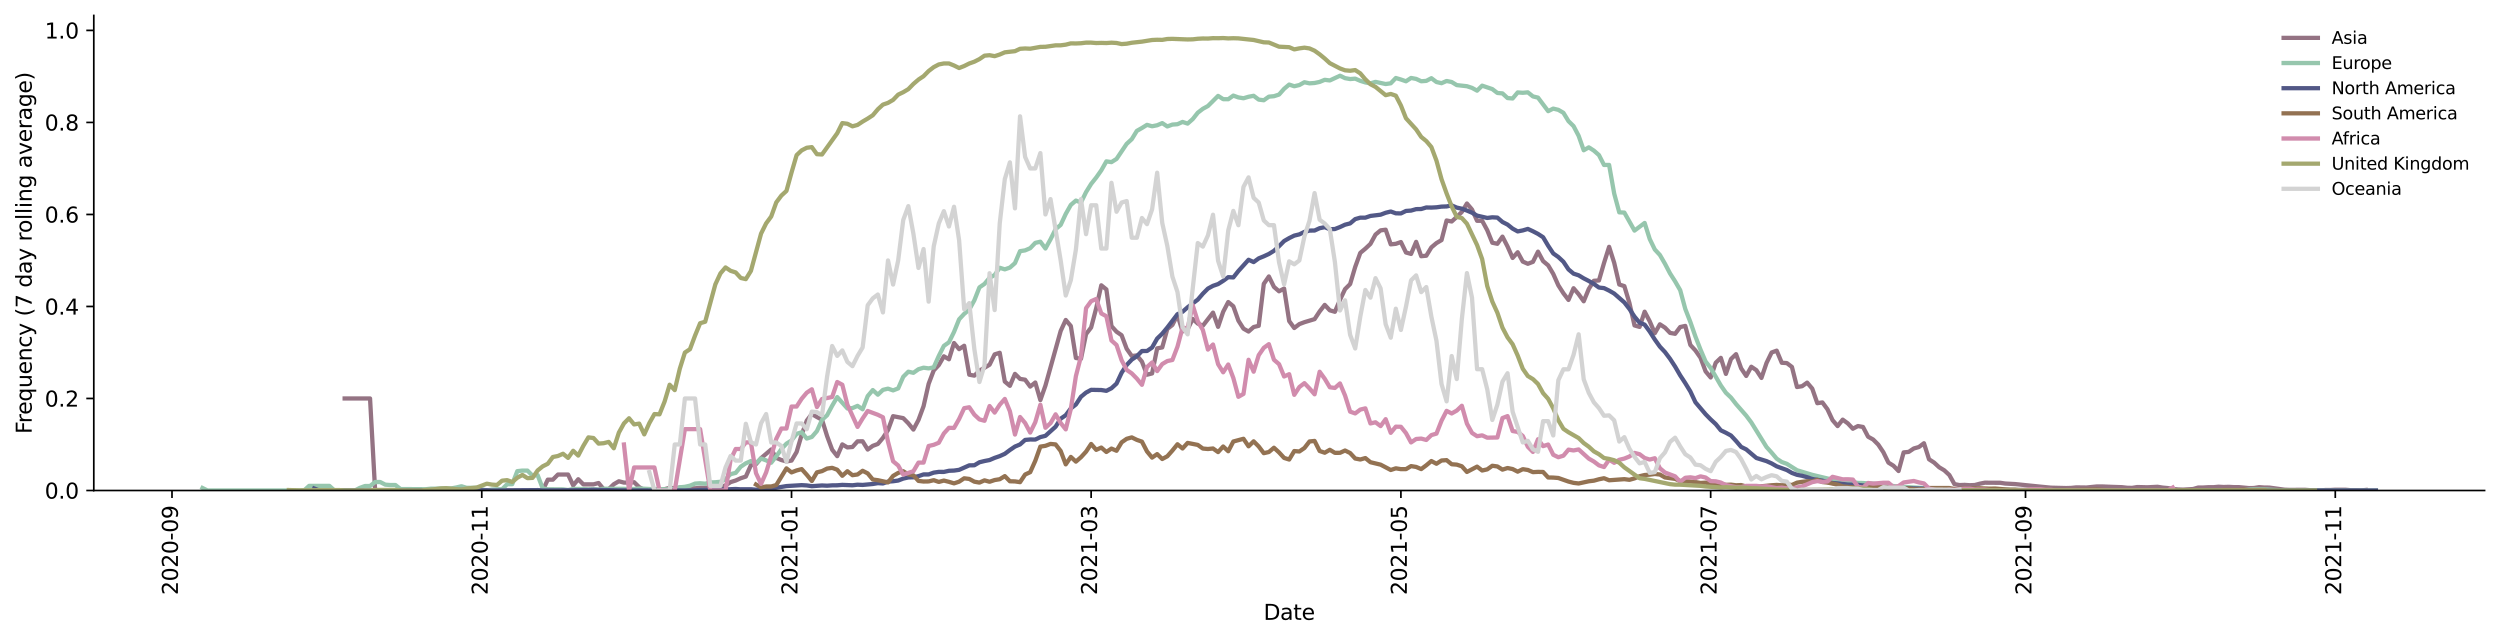 <?xml version="1.0" encoding="utf-8" standalone="no"?>
<!DOCTYPE svg PUBLIC "-//W3C//DTD SVG 1.1//EN"
  "http://www.w3.org/Graphics/SVG/1.1/DTD/svg11.dtd">
<svg height="298.621pt" version="1.1" viewBox="0 0 1166.981 298.621" width="1166.981pt" xmlns="http://www.w3.org/2000/svg" xmlns:xlink="http://www.w3.org/1999/xlink">
 <defs>
  <style type="text/css">*{stroke-linecap:butt;stroke-linejoin:round;}</style>
 </defs>
 <g id="figure_1">
  <g id="patch_1">
   <path d="M 0 298.621 
L 1166.981 298.621 
L 1166.981 0 
L 0 0 
z
" style="fill:#ffffff;"/>
  </g>
  <g id="axes_1">
   <g id="patch_2">
    <path d="M 43.781 228.96 
L 1159.781 228.96 
L 1159.781 7.2 
L 43.781 7.2 
z
" style="fill:#ffffff;"/>
   </g>
   <g id="matplotlib.axis_1">
    <g id="xtick_1">
     <g id="line2d_1">
      <defs>
       <path d="M 0 0 
L 0 3.5 
" id="ma4b6d5813f" style="stroke:#000000;stroke-width:0.8;"/>
      </defs>
      <g>
       <use style="stroke:#000000;stroke-width:0.8;" x="80.286" xlink:href="#ma4b6d5813f" y="228.96"/>
      </g>
     </g>
     <g id="text_1">
      <!-- 2020-09 -->
      <g transform="translate(83.045 277.743)rotate(-90)scale(0.1 -0.1)">
       <defs>
        <path d="M 1228 531 
L 3431 531 
L 3431 0 
L 469 0 
L 469 531 
Q 828 903 1448 1529 
Q 2069 2156 2228 2338 
Q 2531 2678 2651 2914 
Q 2772 3150 2772 3378 
Q 2772 3750 2511 3984 
Q 2250 4219 1831 4219 
Q 1534 4219 1204 4116 
Q 875 4013 500 3803 
L 500 4441 
Q 881 4594 1212 4672 
Q 1544 4750 1819 4750 
Q 2544 4750 2975 4387 
Q 3406 4025 3406 3419 
Q 3406 3131 3298 2873 
Q 3191 2616 2906 2266 
Q 2828 2175 2409 1742 
Q 1991 1309 1228 531 
z
" id="DejaVuSans-32" transform="scale(0.016)"/>
        <path d="M 2034 4250 
Q 1547 4250 1301 3770 
Q 1056 3291 1056 2328 
Q 1056 1369 1301 889 
Q 1547 409 2034 409 
Q 2525 409 2770 889 
Q 3016 1369 3016 2328 
Q 3016 3291 2770 3770 
Q 2525 4250 2034 4250 
z
M 2034 4750 
Q 2819 4750 3233 4129 
Q 3647 3509 3647 2328 
Q 3647 1150 3233 529 
Q 2819 -91 2034 -91 
Q 1250 -91 836 529 
Q 422 1150 422 2328 
Q 422 3509 836 4129 
Q 1250 4750 2034 4750 
z
" id="DejaVuSans-30" transform="scale(0.016)"/>
        <path d="M 313 2009 
L 1997 2009 
L 1997 1497 
L 313 1497 
L 313 2009 
z
" id="DejaVuSans-2d" transform="scale(0.016)"/>
        <path d="M 703 97 
L 703 672 
Q 941 559 1184 500 
Q 1428 441 1663 441 
Q 2288 441 2617 861 
Q 2947 1281 2994 2138 
Q 2813 1869 2534 1725 
Q 2256 1581 1919 1581 
Q 1219 1581 811 2004 
Q 403 2428 403 3163 
Q 403 3881 828 4315 
Q 1253 4750 1959 4750 
Q 2769 4750 3195 4129 
Q 3622 3509 3622 2328 
Q 3622 1225 3098 567 
Q 2575 -91 1691 -91 
Q 1453 -91 1209 -44 
Q 966 3 703 97 
z
M 1959 2075 
Q 2384 2075 2632 2365 
Q 2881 2656 2881 3163 
Q 2881 3666 2632 3958 
Q 2384 4250 1959 4250 
Q 1534 4250 1286 3958 
Q 1038 3666 1038 3163 
Q 1038 2656 1286 2365 
Q 1534 2075 1959 2075 
z
" id="DejaVuSans-39" transform="scale(0.016)"/>
       </defs>
       <use xlink:href="#DejaVuSans-32"/>
       <use x="63.623" xlink:href="#DejaVuSans-30"/>
       <use x="127.246" xlink:href="#DejaVuSans-32"/>
       <use x="190.869" xlink:href="#DejaVuSans-30"/>
       <use x="254.492" xlink:href="#DejaVuSans-2d"/>
       <use x="290.576" xlink:href="#DejaVuSans-30"/>
       <use x="354.199" xlink:href="#DejaVuSans-39"/>
      </g>
     </g>
    </g>
    <g id="xtick_2">
     <g id="line2d_2">
      <g>
       <use style="stroke:#000000;stroke-width:0.8;" x="224.882" xlink:href="#ma4b6d5813f" y="228.96"/>
      </g>
     </g>
     <g id="text_2">
      <!-- 2020-11 -->
      <g transform="translate(227.642 277.743)rotate(-90)scale(0.1 -0.1)">
       <defs>
        <path d="M 794 531 
L 1825 531 
L 1825 4091 
L 703 3866 
L 703 4441 
L 1819 4666 
L 2450 4666 
L 2450 531 
L 3481 531 
L 3481 0 
L 794 0 
L 794 531 
z
" id="DejaVuSans-31" transform="scale(0.016)"/>
       </defs>
       <use xlink:href="#DejaVuSans-32"/>
       <use x="63.623" xlink:href="#DejaVuSans-30"/>
       <use x="127.246" xlink:href="#DejaVuSans-32"/>
       <use x="190.869" xlink:href="#DejaVuSans-30"/>
       <use x="254.492" xlink:href="#DejaVuSans-2d"/>
       <use x="290.576" xlink:href="#DejaVuSans-31"/>
       <use x="354.199" xlink:href="#DejaVuSans-31"/>
      </g>
     </g>
    </g>
    <g id="xtick_3">
     <g id="line2d_3">
      <g>
       <use style="stroke:#000000;stroke-width:0.8;" x="369.479" xlink:href="#ma4b6d5813f" y="228.96"/>
      </g>
     </g>
     <g id="text_3">
      <!-- 2021-01 -->
      <g transform="translate(372.238 277.743)rotate(-90)scale(0.1 -0.1)">
       <use xlink:href="#DejaVuSans-32"/>
       <use x="63.623" xlink:href="#DejaVuSans-30"/>
       <use x="127.246" xlink:href="#DejaVuSans-32"/>
       <use x="190.869" xlink:href="#DejaVuSans-31"/>
       <use x="254.492" xlink:href="#DejaVuSans-2d"/>
       <use x="290.576" xlink:href="#DejaVuSans-30"/>
       <use x="354.199" xlink:href="#DejaVuSans-31"/>
      </g>
     </g>
    </g>
    <g id="xtick_4">
     <g id="line2d_4">
      <g>
       <use style="stroke:#000000;stroke-width:0.8;" x="509.334" xlink:href="#ma4b6d5813f" y="228.96"/>
      </g>
     </g>
     <g id="text_4">
      <!-- 2021-03 -->
      <g transform="translate(512.094 277.743)rotate(-90)scale(0.1 -0.1)">
       <defs>
        <path d="M 2597 2516 
Q 3050 2419 3304 2112 
Q 3559 1806 3559 1356 
Q 3559 666 3084 287 
Q 2609 -91 1734 -91 
Q 1441 -91 1130 -33 
Q 819 25 488 141 
L 488 750 
Q 750 597 1062 519 
Q 1375 441 1716 441 
Q 2309 441 2620 675 
Q 2931 909 2931 1356 
Q 2931 1769 2642 2001 
Q 2353 2234 1838 2234 
L 1294 2234 
L 1294 2753 
L 1863 2753 
Q 2328 2753 2575 2939 
Q 2822 3125 2822 3475 
Q 2822 3834 2567 4026 
Q 2313 4219 1838 4219 
Q 1578 4219 1281 4162 
Q 984 4106 628 3988 
L 628 4550 
Q 988 4650 1302 4700 
Q 1616 4750 1894 4750 
Q 2613 4750 3031 4423 
Q 3450 4097 3450 3541 
Q 3450 3153 3228 2886 
Q 3006 2619 2597 2516 
z
" id="DejaVuSans-33" transform="scale(0.016)"/>
       </defs>
       <use xlink:href="#DejaVuSans-32"/>
       <use x="63.623" xlink:href="#DejaVuSans-30"/>
       <use x="127.246" xlink:href="#DejaVuSans-32"/>
       <use x="190.869" xlink:href="#DejaVuSans-31"/>
       <use x="254.492" xlink:href="#DejaVuSans-2d"/>
       <use x="290.576" xlink:href="#DejaVuSans-30"/>
       <use x="354.199" xlink:href="#DejaVuSans-33"/>
      </g>
     </g>
    </g>
    <g id="xtick_5">
     <g id="line2d_5">
      <g>
       <use style="stroke:#000000;stroke-width:0.8;" x="653.931" xlink:href="#ma4b6d5813f" y="228.96"/>
      </g>
     </g>
     <g id="text_5">
      <!-- 2021-05 -->
      <g transform="translate(656.69 277.743)rotate(-90)scale(0.1 -0.1)">
       <defs>
        <path d="M 691 4666 
L 3169 4666 
L 3169 4134 
L 1269 4134 
L 1269 2991 
Q 1406 3038 1543 3061 
Q 1681 3084 1819 3084 
Q 2600 3084 3056 2656 
Q 3513 2228 3513 1497 
Q 3513 744 3044 326 
Q 2575 -91 1722 -91 
Q 1428 -91 1123 -41 
Q 819 9 494 109 
L 494 744 
Q 775 591 1075 516 
Q 1375 441 1709 441 
Q 2250 441 2565 725 
Q 2881 1009 2881 1497 
Q 2881 1984 2565 2268 
Q 2250 2553 1709 2553 
Q 1456 2553 1204 2497 
Q 953 2441 691 2322 
L 691 4666 
z
" id="DejaVuSans-35" transform="scale(0.016)"/>
       </defs>
       <use xlink:href="#DejaVuSans-32"/>
       <use x="63.623" xlink:href="#DejaVuSans-30"/>
       <use x="127.246" xlink:href="#DejaVuSans-32"/>
       <use x="190.869" xlink:href="#DejaVuSans-31"/>
       <use x="254.492" xlink:href="#DejaVuSans-2d"/>
       <use x="290.576" xlink:href="#DejaVuSans-30"/>
       <use x="354.199" xlink:href="#DejaVuSans-35"/>
      </g>
     </g>
    </g>
    <g id="xtick_6">
     <g id="line2d_6">
      <g>
       <use style="stroke:#000000;stroke-width:0.8;" x="798.527" xlink:href="#ma4b6d5813f" y="228.96"/>
      </g>
     </g>
     <g id="text_6">
      <!-- 2021-07 -->
      <g transform="translate(801.287 277.743)rotate(-90)scale(0.1 -0.1)">
       <defs>
        <path d="M 525 4666 
L 3525 4666 
L 3525 4397 
L 1831 0 
L 1172 0 
L 2766 4134 
L 525 4134 
L 525 4666 
z
" id="DejaVuSans-37" transform="scale(0.016)"/>
       </defs>
       <use xlink:href="#DejaVuSans-32"/>
       <use x="63.623" xlink:href="#DejaVuSans-30"/>
       <use x="127.246" xlink:href="#DejaVuSans-32"/>
       <use x="190.869" xlink:href="#DejaVuSans-31"/>
       <use x="254.492" xlink:href="#DejaVuSans-2d"/>
       <use x="290.576" xlink:href="#DejaVuSans-30"/>
       <use x="354.199" xlink:href="#DejaVuSans-37"/>
      </g>
     </g>
    </g>
    <g id="xtick_7">
     <g id="line2d_7">
      <g>
       <use style="stroke:#000000;stroke-width:0.8;" x="945.494" xlink:href="#ma4b6d5813f" y="228.96"/>
      </g>
     </g>
     <g id="text_7">
      <!-- 2021-09 -->
      <g transform="translate(948.253 277.743)rotate(-90)scale(0.1 -0.1)">
       <use xlink:href="#DejaVuSans-32"/>
       <use x="63.623" xlink:href="#DejaVuSans-30"/>
       <use x="127.246" xlink:href="#DejaVuSans-32"/>
       <use x="190.869" xlink:href="#DejaVuSans-31"/>
       <use x="254.492" xlink:href="#DejaVuSans-2d"/>
       <use x="290.576" xlink:href="#DejaVuSans-30"/>
       <use x="354.199" xlink:href="#DejaVuSans-39"/>
      </g>
     </g>
    </g>
    <g id="xtick_8">
     <g id="line2d_8">
      <g>
       <use style="stroke:#000000;stroke-width:0.8;" x="1090.091" xlink:href="#ma4b6d5813f" y="228.96"/>
      </g>
     </g>
     <g id="text_8">
      <!-- 2021-11 -->
      <g transform="translate(1092.85 277.743)rotate(-90)scale(0.1 -0.1)">
       <use xlink:href="#DejaVuSans-32"/>
       <use x="63.623" xlink:href="#DejaVuSans-30"/>
       <use x="127.246" xlink:href="#DejaVuSans-32"/>
       <use x="190.869" xlink:href="#DejaVuSans-31"/>
       <use x="254.492" xlink:href="#DejaVuSans-2d"/>
       <use x="290.576" xlink:href="#DejaVuSans-31"/>
       <use x="354.199" xlink:href="#DejaVuSans-31"/>
      </g>
     </g>
    </g>
    <g id="text_9">
     <!-- Date -->
     <g transform="translate(589.83 289.341)scale(0.1 -0.1)">
      <defs>
       <path d="M 1259 4147 
L 1259 519 
L 2022 519 
Q 2988 519 3436 956 
Q 3884 1394 3884 2338 
Q 3884 3275 3436 3711 
Q 2988 4147 2022 4147 
L 1259 4147 
z
M 628 4666 
L 1925 4666 
Q 3281 4666 3915 4102 
Q 4550 3538 4550 2338 
Q 4550 1131 3912 565 
Q 3275 0 1925 0 
L 628 0 
L 628 4666 
z
" id="DejaVuSans-44" transform="scale(0.016)"/>
       <path d="M 2194 1759 
Q 1497 1759 1228 1600 
Q 959 1441 959 1056 
Q 959 750 1161 570 
Q 1363 391 1709 391 
Q 2188 391 2477 730 
Q 2766 1069 2766 1631 
L 2766 1759 
L 2194 1759 
z
M 3341 1997 
L 3341 0 
L 2766 0 
L 2766 531 
Q 2569 213 2275 61 
Q 1981 -91 1556 -91 
Q 1019 -91 701 211 
Q 384 513 384 1019 
Q 384 1609 779 1909 
Q 1175 2209 1959 2209 
L 2766 2209 
L 2766 2266 
Q 2766 2663 2505 2880 
Q 2244 3097 1772 3097 
Q 1472 3097 1187 3025 
Q 903 2953 641 2809 
L 641 3341 
Q 956 3463 1253 3523 
Q 1550 3584 1831 3584 
Q 2591 3584 2966 3190 
Q 3341 2797 3341 1997 
z
" id="DejaVuSans-61" transform="scale(0.016)"/>
       <path d="M 1172 4494 
L 1172 3500 
L 2356 3500 
L 2356 3053 
L 1172 3053 
L 1172 1153 
Q 1172 725 1289 603 
Q 1406 481 1766 481 
L 2356 481 
L 2356 0 
L 1766 0 
Q 1100 0 847 248 
Q 594 497 594 1153 
L 594 3053 
L 172 3053 
L 172 3500 
L 594 3500 
L 594 4494 
L 1172 4494 
z
" id="DejaVuSans-74" transform="scale(0.016)"/>
       <path d="M 3597 1894 
L 3597 1613 
L 953 1613 
Q 991 1019 1311 708 
Q 1631 397 2203 397 
Q 2534 397 2845 478 
Q 3156 559 3463 722 
L 3463 178 
Q 3153 47 2828 -22 
Q 2503 -91 2169 -91 
Q 1331 -91 842 396 
Q 353 884 353 1716 
Q 353 2575 817 3079 
Q 1281 3584 2069 3584 
Q 2775 3584 3186 3129 
Q 3597 2675 3597 1894 
z
M 3022 2063 
Q 3016 2534 2758 2815 
Q 2500 3097 2075 3097 
Q 1594 3097 1305 2825 
Q 1016 2553 972 2059 
L 3022 2063 
z
" id="DejaVuSans-65" transform="scale(0.016)"/>
      </defs>
      <use xlink:href="#DejaVuSans-44"/>
      <use x="77.002" xlink:href="#DejaVuSans-61"/>
      <use x="138.281" xlink:href="#DejaVuSans-74"/>
      <use x="177.49" xlink:href="#DejaVuSans-65"/>
     </g>
    </g>
   </g>
   <g id="matplotlib.axis_2">
    <g id="ytick_1">
     <g id="line2d_9">
      <defs>
       <path d="M 0 0 
L -3.5 0 
" id="mc7dc133fec" style="stroke:#000000;stroke-width:0.8;"/>
      </defs>
      <g>
       <use style="stroke:#000000;stroke-width:0.8;" x="43.781" xlink:href="#mc7dc133fec" y="228.96"/>
      </g>
     </g>
     <g id="text_10">
      <!-- 0.0 -->
      <g transform="translate(20.878 232.759)scale(0.1 -0.1)">
       <defs>
        <path d="M 684 794 
L 1344 794 
L 1344 0 
L 684 0 
L 684 794 
z
" id="DejaVuSans-2e" transform="scale(0.016)"/>
       </defs>
       <use xlink:href="#DejaVuSans-30"/>
       <use x="63.623" xlink:href="#DejaVuSans-2e"/>
       <use x="95.41" xlink:href="#DejaVuSans-30"/>
      </g>
     </g>
    </g>
    <g id="ytick_2">
     <g id="line2d_10">
      <g>
       <use style="stroke:#000000;stroke-width:0.8;" x="43.781" xlink:href="#mc7dc133fec" y="186.007"/>
      </g>
     </g>
     <g id="text_11">
      <!-- 0.2 -->
      <g transform="translate(20.878 189.806)scale(0.1 -0.1)">
       <use xlink:href="#DejaVuSans-30"/>
       <use x="63.623" xlink:href="#DejaVuSans-2e"/>
       <use x="95.41" xlink:href="#DejaVuSans-32"/>
      </g>
     </g>
    </g>
    <g id="ytick_3">
     <g id="line2d_11">
      <g>
       <use style="stroke:#000000;stroke-width:0.8;" x="43.781" xlink:href="#mc7dc133fec" y="143.054"/>
      </g>
     </g>
     <g id="text_12">
      <!-- 0.4 -->
      <g transform="translate(20.878 146.854)scale(0.1 -0.1)">
       <defs>
        <path d="M 2419 4116 
L 825 1625 
L 2419 1625 
L 2419 4116 
z
M 2253 4666 
L 3047 4666 
L 3047 1625 
L 3713 1625 
L 3713 1100 
L 3047 1100 
L 3047 0 
L 2419 0 
L 2419 1100 
L 313 1100 
L 313 1709 
L 2253 4666 
z
" id="DejaVuSans-34" transform="scale(0.016)"/>
       </defs>
       <use xlink:href="#DejaVuSans-30"/>
       <use x="63.623" xlink:href="#DejaVuSans-2e"/>
       <use x="95.41" xlink:href="#DejaVuSans-34"/>
      </g>
     </g>
    </g>
    <g id="ytick_4">
     <g id="line2d_12">
      <g>
       <use style="stroke:#000000;stroke-width:0.8;" x="43.781" xlink:href="#mc7dc133fec" y="100.102"/>
      </g>
     </g>
     <g id="text_13">
      <!-- 0.6 -->
      <g transform="translate(20.878 103.901)scale(0.1 -0.1)">
       <defs>
        <path d="M 2113 2584 
Q 1688 2584 1439 2293 
Q 1191 2003 1191 1497 
Q 1191 994 1439 701 
Q 1688 409 2113 409 
Q 2538 409 2786 701 
Q 3034 994 3034 1497 
Q 3034 2003 2786 2293 
Q 2538 2584 2113 2584 
z
M 3366 4563 
L 3366 3988 
Q 3128 4100 2886 4159 
Q 2644 4219 2406 4219 
Q 1781 4219 1451 3797 
Q 1122 3375 1075 2522 
Q 1259 2794 1537 2939 
Q 1816 3084 2150 3084 
Q 2853 3084 3261 2657 
Q 3669 2231 3669 1497 
Q 3669 778 3244 343 
Q 2819 -91 2113 -91 
Q 1303 -91 875 529 
Q 447 1150 447 2328 
Q 447 3434 972 4092 
Q 1497 4750 2381 4750 
Q 2619 4750 2861 4703 
Q 3103 4656 3366 4563 
z
" id="DejaVuSans-36" transform="scale(0.016)"/>
       </defs>
       <use xlink:href="#DejaVuSans-30"/>
       <use x="63.623" xlink:href="#DejaVuSans-2e"/>
       <use x="95.41" xlink:href="#DejaVuSans-36"/>
      </g>
     </g>
    </g>
    <g id="ytick_5">
     <g id="line2d_13">
      <g>
       <use style="stroke:#000000;stroke-width:0.8;" x="43.781" xlink:href="#mc7dc133fec" y="57.149"/>
      </g>
     </g>
     <g id="text_14">
      <!-- 0.8 -->
      <g transform="translate(20.878 60.948)scale(0.1 -0.1)">
       <defs>
        <path d="M 2034 2216 
Q 1584 2216 1326 1975 
Q 1069 1734 1069 1313 
Q 1069 891 1326 650 
Q 1584 409 2034 409 
Q 2484 409 2743 651 
Q 3003 894 3003 1313 
Q 3003 1734 2745 1975 
Q 2488 2216 2034 2216 
z
M 1403 2484 
Q 997 2584 770 2862 
Q 544 3141 544 3541 
Q 544 4100 942 4425 
Q 1341 4750 2034 4750 
Q 2731 4750 3128 4425 
Q 3525 4100 3525 3541 
Q 3525 3141 3298 2862 
Q 3072 2584 2669 2484 
Q 3125 2378 3379 2068 
Q 3634 1759 3634 1313 
Q 3634 634 3220 271 
Q 2806 -91 2034 -91 
Q 1263 -91 848 271 
Q 434 634 434 1313 
Q 434 1759 690 2068 
Q 947 2378 1403 2484 
z
M 1172 3481 
Q 1172 3119 1398 2916 
Q 1625 2713 2034 2713 
Q 2441 2713 2670 2916 
Q 2900 3119 2900 3481 
Q 2900 3844 2670 4047 
Q 2441 4250 2034 4250 
Q 1625 4250 1398 4047 
Q 1172 3844 1172 3481 
z
" id="DejaVuSans-38" transform="scale(0.016)"/>
       </defs>
       <use xlink:href="#DejaVuSans-30"/>
       <use x="63.623" xlink:href="#DejaVuSans-2e"/>
       <use x="95.41" xlink:href="#DejaVuSans-38"/>
      </g>
     </g>
    </g>
    <g id="ytick_6">
     <g id="line2d_14">
      <g>
       <use style="stroke:#000000;stroke-width:0.8;" x="43.781" xlink:href="#mc7dc133fec" y="14.196"/>
      </g>
     </g>
     <g id="text_15">
      <!-- 1.0 -->
      <g transform="translate(20.878 17.995)scale(0.1 -0.1)">
       <use xlink:href="#DejaVuSans-31"/>
       <use x="63.623" xlink:href="#DejaVuSans-2e"/>
       <use x="95.41" xlink:href="#DejaVuSans-30"/>
      </g>
     </g>
    </g>
    <g id="text_16">
     <!-- Frequency (7 day rolling average) -->
     <g transform="translate(14.798 202.529)rotate(-90)scale(0.1 -0.1)">
      <defs>
       <path d="M 628 4666 
L 3309 4666 
L 3309 4134 
L 1259 4134 
L 1259 2759 
L 3109 2759 
L 3109 2228 
L 1259 2228 
L 1259 0 
L 628 0 
L 628 4666 
z
" id="DejaVuSans-46" transform="scale(0.016)"/>
       <path d="M 2631 2963 
Q 2534 3019 2420 3045 
Q 2306 3072 2169 3072 
Q 1681 3072 1420 2755 
Q 1159 2438 1159 1844 
L 1159 0 
L 581 0 
L 581 3500 
L 1159 3500 
L 1159 2956 
Q 1341 3275 1631 3429 
Q 1922 3584 2338 3584 
Q 2397 3584 2469 3576 
Q 2541 3569 2628 3553 
L 2631 2963 
z
" id="DejaVuSans-72" transform="scale(0.016)"/>
       <path d="M 947 1747 
Q 947 1113 1208 752 
Q 1469 391 1925 391 
Q 2381 391 2643 752 
Q 2906 1113 2906 1747 
Q 2906 2381 2643 2742 
Q 2381 3103 1925 3103 
Q 1469 3103 1208 2742 
Q 947 2381 947 1747 
z
M 2906 525 
Q 2725 213 2448 61 
Q 2172 -91 1784 -91 
Q 1150 -91 751 415 
Q 353 922 353 1747 
Q 353 2572 751 3078 
Q 1150 3584 1784 3584 
Q 2172 3584 2448 3432 
Q 2725 3281 2906 2969 
L 2906 3500 
L 3481 3500 
L 3481 -1331 
L 2906 -1331 
L 2906 525 
z
" id="DejaVuSans-71" transform="scale(0.016)"/>
       <path d="M 544 1381 
L 544 3500 
L 1119 3500 
L 1119 1403 
Q 1119 906 1312 657 
Q 1506 409 1894 409 
Q 2359 409 2629 706 
Q 2900 1003 2900 1516 
L 2900 3500 
L 3475 3500 
L 3475 0 
L 2900 0 
L 2900 538 
Q 2691 219 2414 64 
Q 2138 -91 1772 -91 
Q 1169 -91 856 284 
Q 544 659 544 1381 
z
M 1991 3584 
L 1991 3584 
z
" id="DejaVuSans-75" transform="scale(0.016)"/>
       <path d="M 3513 2113 
L 3513 0 
L 2938 0 
L 2938 2094 
Q 2938 2591 2744 2837 
Q 2550 3084 2163 3084 
Q 1697 3084 1428 2787 
Q 1159 2491 1159 1978 
L 1159 0 
L 581 0 
L 581 3500 
L 1159 3500 
L 1159 2956 
Q 1366 3272 1645 3428 
Q 1925 3584 2291 3584 
Q 2894 3584 3203 3211 
Q 3513 2838 3513 2113 
z
" id="DejaVuSans-6e" transform="scale(0.016)"/>
       <path d="M 3122 3366 
L 3122 2828 
Q 2878 2963 2633 3030 
Q 2388 3097 2138 3097 
Q 1578 3097 1268 2742 
Q 959 2388 959 1747 
Q 959 1106 1268 751 
Q 1578 397 2138 397 
Q 2388 397 2633 464 
Q 2878 531 3122 666 
L 3122 134 
Q 2881 22 2623 -34 
Q 2366 -91 2075 -91 
Q 1284 -91 818 406 
Q 353 903 353 1747 
Q 353 2603 823 3093 
Q 1294 3584 2113 3584 
Q 2378 3584 2631 3529 
Q 2884 3475 3122 3366 
z
" id="DejaVuSans-63" transform="scale(0.016)"/>
       <path d="M 2059 -325 
Q 1816 -950 1584 -1140 
Q 1353 -1331 966 -1331 
L 506 -1331 
L 506 -850 
L 844 -850 
Q 1081 -850 1212 -737 
Q 1344 -625 1503 -206 
L 1606 56 
L 191 3500 
L 800 3500 
L 1894 763 
L 2988 3500 
L 3597 3500 
L 2059 -325 
z
" id="DejaVuSans-79" transform="scale(0.016)"/>
       <path id="DejaVuSans-20" transform="scale(0.016)"/>
       <path d="M 1984 4856 
Q 1566 4138 1362 3434 
Q 1159 2731 1159 2009 
Q 1159 1288 1364 580 
Q 1569 -128 1984 -844 
L 1484 -844 
Q 1016 -109 783 600 
Q 550 1309 550 2009 
Q 550 2706 781 3412 
Q 1013 4119 1484 4856 
L 1984 4856 
z
" id="DejaVuSans-28" transform="scale(0.016)"/>
       <path d="M 2906 2969 
L 2906 4863 
L 3481 4863 
L 3481 0 
L 2906 0 
L 2906 525 
Q 2725 213 2448 61 
Q 2172 -91 1784 -91 
Q 1150 -91 751 415 
Q 353 922 353 1747 
Q 353 2572 751 3078 
Q 1150 3584 1784 3584 
Q 2172 3584 2448 3432 
Q 2725 3281 2906 2969 
z
M 947 1747 
Q 947 1113 1208 752 
Q 1469 391 1925 391 
Q 2381 391 2643 752 
Q 2906 1113 2906 1747 
Q 2906 2381 2643 2742 
Q 2381 3103 1925 3103 
Q 1469 3103 1208 2742 
Q 947 2381 947 1747 
z
" id="DejaVuSans-64" transform="scale(0.016)"/>
       <path d="M 1959 3097 
Q 1497 3097 1228 2736 
Q 959 2375 959 1747 
Q 959 1119 1226 758 
Q 1494 397 1959 397 
Q 2419 397 2687 759 
Q 2956 1122 2956 1747 
Q 2956 2369 2687 2733 
Q 2419 3097 1959 3097 
z
M 1959 3584 
Q 2709 3584 3137 3096 
Q 3566 2609 3566 1747 
Q 3566 888 3137 398 
Q 2709 -91 1959 -91 
Q 1206 -91 779 398 
Q 353 888 353 1747 
Q 353 2609 779 3096 
Q 1206 3584 1959 3584 
z
" id="DejaVuSans-6f" transform="scale(0.016)"/>
       <path d="M 603 4863 
L 1178 4863 
L 1178 0 
L 603 0 
L 603 4863 
z
" id="DejaVuSans-6c" transform="scale(0.016)"/>
       <path d="M 603 3500 
L 1178 3500 
L 1178 0 
L 603 0 
L 603 3500 
z
M 603 4863 
L 1178 4863 
L 1178 4134 
L 603 4134 
L 603 4863 
z
" id="DejaVuSans-69" transform="scale(0.016)"/>
       <path d="M 2906 1791 
Q 2906 2416 2648 2759 
Q 2391 3103 1925 3103 
Q 1463 3103 1205 2759 
Q 947 2416 947 1791 
Q 947 1169 1205 825 
Q 1463 481 1925 481 
Q 2391 481 2648 825 
Q 2906 1169 2906 1791 
z
M 3481 434 
Q 3481 -459 3084 -895 
Q 2688 -1331 1869 -1331 
Q 1566 -1331 1297 -1286 
Q 1028 -1241 775 -1147 
L 775 -588 
Q 1028 -725 1275 -790 
Q 1522 -856 1778 -856 
Q 2344 -856 2625 -561 
Q 2906 -266 2906 331 
L 2906 616 
Q 2728 306 2450 153 
Q 2172 0 1784 0 
Q 1141 0 747 490 
Q 353 981 353 1791 
Q 353 2603 747 3093 
Q 1141 3584 1784 3584 
Q 2172 3584 2450 3431 
Q 2728 3278 2906 2969 
L 2906 3500 
L 3481 3500 
L 3481 434 
z
" id="DejaVuSans-67" transform="scale(0.016)"/>
       <path d="M 191 3500 
L 800 3500 
L 1894 563 
L 2988 3500 
L 3597 3500 
L 2284 0 
L 1503 0 
L 191 3500 
z
" id="DejaVuSans-76" transform="scale(0.016)"/>
       <path d="M 513 4856 
L 1013 4856 
Q 1481 4119 1714 3412 
Q 1947 2706 1947 2009 
Q 1947 1309 1714 600 
Q 1481 -109 1013 -844 
L 513 -844 
Q 928 -128 1133 580 
Q 1338 1288 1338 2009 
Q 1338 2731 1133 3434 
Q 928 4138 513 4856 
z
" id="DejaVuSans-29" transform="scale(0.016)"/>
      </defs>
      <use xlink:href="#DejaVuSans-46"/>
      <use x="50.27" xlink:href="#DejaVuSans-72"/>
      <use x="89.133" xlink:href="#DejaVuSans-65"/>
      <use x="150.656" xlink:href="#DejaVuSans-71"/>
      <use x="214.133" xlink:href="#DejaVuSans-75"/>
      <use x="277.512" xlink:href="#DejaVuSans-65"/>
      <use x="339.035" xlink:href="#DejaVuSans-6e"/>
      <use x="402.414" xlink:href="#DejaVuSans-63"/>
      <use x="457.395" xlink:href="#DejaVuSans-79"/>
      <use x="516.574" xlink:href="#DejaVuSans-20"/>
      <use x="548.361" xlink:href="#DejaVuSans-28"/>
      <use x="587.375" xlink:href="#DejaVuSans-37"/>
      <use x="650.998" xlink:href="#DejaVuSans-20"/>
      <use x="682.785" xlink:href="#DejaVuSans-64"/>
      <use x="746.262" xlink:href="#DejaVuSans-61"/>
      <use x="807.541" xlink:href="#DejaVuSans-79"/>
      <use x="866.721" xlink:href="#DejaVuSans-20"/>
      <use x="898.508" xlink:href="#DejaVuSans-72"/>
      <use x="937.371" xlink:href="#DejaVuSans-6f"/>
      <use x="998.553" xlink:href="#DejaVuSans-6c"/>
      <use x="1026.336" xlink:href="#DejaVuSans-6c"/>
      <use x="1054.119" xlink:href="#DejaVuSans-69"/>
      <use x="1081.902" xlink:href="#DejaVuSans-6e"/>
      <use x="1145.281" xlink:href="#DejaVuSans-67"/>
      <use x="1208.758" xlink:href="#DejaVuSans-20"/>
      <use x="1240.545" xlink:href="#DejaVuSans-61"/>
      <use x="1301.824" xlink:href="#DejaVuSans-76"/>
      <use x="1361.004" xlink:href="#DejaVuSans-65"/>
      <use x="1422.527" xlink:href="#DejaVuSans-72"/>
      <use x="1463.641" xlink:href="#DejaVuSans-61"/>
      <use x="1524.92" xlink:href="#DejaVuSans-67"/>
      <use x="1588.396" xlink:href="#DejaVuSans-65"/>
      <use x="1649.92" xlink:href="#DejaVuSans-29"/>
     </g>
    </g>
   </g>
   <g id="line2d_15">
    <path clip-path="url(#p5ed964bbed)" d="M 160.881 186.007 
L 172.733 186.007 
L 175.103 228.96 
L 210.66 228.96 
L 213.03 228.118 
L 222.512 228.118 
L 224.882 228.96 
L 253.328 228.96 
L 255.698 223.907 
L 258.068 223.907 
L 260.439 221.52 
L 265.18 221.52 
L 267.55 226.574 
L 269.921 223.71 
L 272.291 226.096 
L 277.032 226.096 
L 279.402 225.474 
L 281.773 228.337 
L 284.143 228.337 
L 286.514 226.036 
L 288.884 224.651 
L 291.254 225.273 
L 293.625 225.273 
L 295.995 225.09 
L 298.366 227.391 
L 300.736 228.776 
L 303.107 228.584 
L 307.848 228.53 
L 310.218 228.353 
L 312.588 227.703 
L 314.959 227.895 
L 317.329 227.601 
L 319.7 227.838 
L 322.07 227.809 
L 324.441 227.946 
L 326.811 227.674 
L 329.181 227.709 
L 333.922 227.032 
L 336.293 227.238 
L 338.663 226.599 
L 341.034 225.049 
L 343.404 224.304 
L 345.774 223.235 
L 348.145 222.456 
L 350.515 217.164 
L 352.886 216.677 
L 355.256 213.871 
L 359.997 209.821 
L 362.367 213.745 
L 364.738 214.739 
L 367.108 215.388 
L 369.479 214.998 
L 371.849 211 
L 374.22 202.934 
L 376.59 196.34 
L 378.961 193.254 
L 381.331 194.66 
L 383.701 195.899 
L 386.072 203.53 
L 388.442 209.918 
L 390.813 212.931 
L 393.183 207.443 
L 395.554 208.848 
L 397.924 208.647 
L 400.294 206.008 
L 402.665 205.988 
L 405.035 209.844 
L 407.406 208.124 
L 409.776 207.232 
L 412.147 204.399 
L 414.517 200.735 
L 416.887 194.272 
L 421.628 195.185 
L 423.999 197.595 
L 426.369 200.52 
L 428.74 196.031 
L 431.11 189.621 
L 433.48 179.168 
L 435.851 172.93 
L 438.221 170.406 
L 440.592 166.327 
L 442.962 167.709 
L 445.333 160.12 
L 447.703 162.969 
L 450.074 161.403 
L 452.444 174.904 
L 454.814 175.346 
L 457.185 173.059 
L 461.926 170.25 
L 464.296 165.415 
L 466.667 164.683 
L 469.037 178.112 
L 471.407 180.097 
L 473.778 174.529 
L 476.148 176.862 
L 478.519 177.247 
L 480.889 180.455 
L 483.26 178.558 
L 485.63 186.751 
L 488 179.989 
L 495.112 154.507 
L 497.482 149.36 
L 499.853 152.169 
L 502.223 167.112 
L 504.593 167.473 
L 506.964 155.949 
L 509.334 152.867 
L 511.705 143.828 
L 514.075 133.191 
L 516.446 135.1 
L 518.816 152.221 
L 521.187 154.843 
L 523.557 156.481 
L 525.927 162.811 
L 528.298 166.183 
L 530.668 165.914 
L 533.039 168.792 
L 535.409 174.912 
L 537.78 174.313 
L 540.15 162.618 
L 542.52 162.176 
L 544.891 153.575 
L 547.261 151.682 
L 549.632 147.024 
L 552.002 154.687 
L 554.373 153.704 
L 556.743 148.862 
L 559.113 151.033 
L 561.484 152.04 
L 566.225 145.936 
L 568.595 152.557 
L 570.966 145.54 
L 573.336 140.986 
L 575.706 142.971 
L 578.077 149.667 
L 580.447 153.409 
L 582.818 154.759 
L 585.188 152.657 
L 587.559 152.083 
L 589.929 132.497 
L 592.3 129.053 
L 594.67 133.915 
L 597.04 135.97 
L 599.411 134.694 
L 601.781 149.87 
L 604.152 153.111 
L 606.522 151.29 
L 608.893 150.395 
L 613.633 148.966 
L 616.004 145.368 
L 618.374 142.326 
L 620.745 144.86 
L 623.115 145.537 
L 625.486 139.998 
L 627.856 134.968 
L 630.226 132.605 
L 632.597 124.606 
L 634.967 118.052 
L 637.338 116.078 
L 639.708 113.852 
L 642.079 109.497 
L 644.449 107.538 
L 646.819 107.221 
L 649.19 114.055 
L 651.56 113.811 
L 653.931 112.985 
L 656.301 117.861 
L 658.672 118.529 
L 661.042 112.904 
L 663.413 119.6 
L 665.783 119.363 
L 668.153 115.476 
L 670.524 113.473 
L 672.894 112.076 
L 675.265 102.918 
L 677.635 103.393 
L 680.006 101.244 
L 682.376 98.928 
L 684.746 95 
L 687.117 97.794 
L 689.487 103.056 
L 691.858 103.067 
L 694.228 107.452 
L 696.599 113.314 
L 698.969 113.801 
L 701.339 110.459 
L 703.71 115.054 
L 706.08 120.403 
L 708.451 117.744 
L 710.821 122.099 
L 713.192 123.139 
L 715.562 122.23 
L 717.932 117.48 
L 720.303 121.878 
L 722.673 123.859 
L 725.044 127.86 
L 727.414 133.186 
L 729.785 136.885 
L 732.155 139.997 
L 734.526 134.55 
L 736.896 137.324 
L 739.266 140.63 
L 741.637 134.861 
L 744.007 131.07 
L 746.378 130.917 
L 748.748 122.755 
L 751.119 115.219 
L 753.489 122.661 
L 755.859 132.8 
L 758.23 133.559 
L 760.6 141.422 
L 762.971 151.91 
L 765.341 152.599 
L 767.712 145.498 
L 770.082 149.999 
L 772.452 155.53 
L 774.823 151.382 
L 777.193 152.936 
L 779.564 155.39 
L 781.934 155.815 
L 784.305 152.655 
L 786.675 152.14 
L 789.045 161.037 
L 791.416 163.606 
L 793.786 166.998 
L 796.157 173.357 
L 798.527 176.195 
L 800.898 169.321 
L 803.268 167.057 
L 805.639 174.528 
L 808.009 167.588 
L 810.379 165.324 
L 812.75 171.947 
L 815.12 175.481 
L 817.491 171.196 
L 819.861 172.793 
L 822.232 176.409 
L 824.602 169.424 
L 826.972 164.54 
L 829.343 163.689 
L 831.713 169.337 
L 834.084 169.484 
L 836.454 171.286 
L 838.825 180.655 
L 841.195 180.282 
L 843.565 178.611 
L 845.936 181.396 
L 848.306 188.203 
L 850.677 187.854 
L 853.047 191.053 
L 855.418 196.128 
L 857.788 198.886 
L 860.158 195.888 
L 862.529 197.611 
L 864.899 200.124 
L 867.27 198.878 
L 869.64 199.305 
L 872.011 203.847 
L 874.381 205.167 
L 876.752 207.542 
L 879.122 211.08 
L 881.492 215.939 
L 883.863 217.413 
L 886.233 219.864 
L 888.604 211.179 
L 890.974 210.939 
L 893.345 209.347 
L 895.715 208.67 
L 898.085 206.906 
L 900.456 214.393 
L 902.826 215.933 
L 905.197 218.124 
L 907.567 219.544 
L 909.938 221.74 
L 912.308 225.974 
L 914.678 226.437 
L 917.049 226.342 
L 919.419 226.492 
L 921.79 226.414 
L 924.16 225.787 
L 926.531 225.313 
L 931.271 225.349 
L 933.642 225.352 
L 936.012 225.713 
L 940.753 225.969 
L 945.494 226.461 
L 952.605 227.184 
L 957.346 227.643 
L 964.458 227.822 
L 966.828 227.755 
L 969.198 227.511 
L 973.939 227.572 
L 978.68 227.092 
L 981.051 227.067 
L 985.791 227.263 
L 990.532 227.416 
L 992.903 227.685 
L 995.273 227.74 
L 997.644 227.346 
L 1002.384 227.468 
L 1007.125 227.233 
L 1009.496 227.609 
L 1011.866 227.827 
L 1014.237 228.206 
L 1016.607 228.464 
L 1018.978 228.556 
L 1023.718 228.282 
L 1026.089 227.585 
L 1028.459 227.573 
L 1030.83 227.426 
L 1033.2 227.433 
L 1035.571 227.202 
L 1037.941 227.333 
L 1040.311 227.258 
L 1042.682 227.389 
L 1045.052 227.39 
L 1049.793 227.848 
L 1052.164 227.802 
L 1054.534 227.408 
L 1056.904 227.574 
L 1059.275 227.602 
L 1064.016 228.254 
L 1066.386 228.579 
L 1068.757 228.675 
L 1075.868 228.623 
L 1078.238 228.811 
L 1080.609 228.811 
L 1082.979 228.96 
L 1085.35 228.743 
L 1087.72 228.743 
L 1090.091 228.598 
L 1094.831 228.598 
L 1097.202 228.815 
L 1099.572 228.815 
L 1101.943 228.96 
L 1104.313 228.706 
L 1104.313 228.706 
" style="fill:none;stroke:#947383;stroke-linecap:square;stroke-width:2;"/>
   </g>
   <g id="line2d_16">
    <path clip-path="url(#p5ed964bbed)" d="M 94.509 227.783 
L 96.879 228.96 
L 141.917 228.96 
L 144.288 226.812 
L 153.769 226.812 
L 156.14 228.96 
L 165.622 228.96 
L 167.992 227.733 
L 170.362 226.874 
L 172.733 226.874 
L 175.103 225.006 
L 177.474 225.006 
L 179.844 226.233 
L 182.215 226.411 
L 184.585 226.411 
L 186.955 228.278 
L 198.808 228.355 
L 201.178 228.104 
L 203.548 228.104 
L 205.919 227.981 
L 210.66 227.981 
L 213.03 227.545 
L 215.401 226.98 
L 217.771 227.708 
L 222.512 227.708 
L 224.882 228.395 
L 227.253 228.96 
L 229.623 228.532 
L 231.994 228.392 
L 234.364 228.392 
L 236.735 226.006 
L 239.105 226.006 
L 241.475 219.926 
L 243.846 219.665 
L 246.216 219.665 
L 248.587 222.051 
L 250.957 221.775 
L 253.328 227.981 
L 255.698 228.382 
L 262.809 228.438 
L 265.18 228.74 
L 267.55 228.223 
L 272.291 228.264 
L 274.661 228.442 
L 277.032 228.373 
L 279.402 228.507 
L 281.773 228.135 
L 291.254 228.181 
L 293.625 228.331 
L 295.995 228.237 
L 298.366 228.005 
L 303.107 228.259 
L 307.848 228.335 
L 310.218 228.396 
L 314.959 228.294 
L 317.329 227.47 
L 319.7 227.238 
L 322.07 226.715 
L 324.441 225.74 
L 326.811 225.573 
L 329.181 225.785 
L 331.552 225.204 
L 333.922 225.112 
L 336.293 224.889 
L 338.663 223.673 
L 341.034 221.329 
L 343.404 220.742 
L 345.774 217.841 
L 348.145 216.269 
L 350.515 215.219 
L 352.886 216.163 
L 355.256 214.028 
L 357.627 214.901 
L 359.997 215.991 
L 362.367 212.981 
L 364.738 209.661 
L 367.108 207.101 
L 369.479 205.594 
L 371.849 202.505 
L 374.22 201.793 
L 376.59 204.714 
L 378.961 203.968 
L 381.331 201.233 
L 383.701 195.986 
L 386.072 193.839 
L 388.442 189.402 
L 390.813 185.356 
L 395.554 190.662 
L 397.924 190.487 
L 400.294 189.458 
L 402.665 191.043 
L 405.035 184.889 
L 407.406 182.079 
L 409.776 184.233 
L 412.147 181.989 
L 414.517 181.415 
L 416.887 182.234 
L 419.258 181.309 
L 421.628 175.871 
L 423.999 173.504 
L 426.369 174.027 
L 428.74 172.352 
L 431.11 171.633 
L 433.48 171.959 
L 435.851 171.475 
L 438.221 166.15 
L 440.592 161.447 
L 442.962 159.779 
L 445.333 154.946 
L 447.703 149.06 
L 450.074 146.505 
L 452.444 144.516 
L 454.814 140.196 
L 457.185 134.153 
L 459.555 132.524 
L 461.926 129.67 
L 464.296 128.385 
L 466.667 124.998 
L 469.037 125.729 
L 471.407 124.908 
L 473.778 122.822 
L 476.148 117.246 
L 478.519 116.873 
L 480.889 115.856 
L 483.26 113.365 
L 485.63 112.825 
L 488 115.99 
L 490.371 111.724 
L 492.741 106.95 
L 495.112 104.985 
L 497.482 99.861 
L 499.853 95.651 
L 502.223 93.634 
L 504.593 94.515 
L 506.964 89.671 
L 509.334 85.849 
L 511.705 82.868 
L 514.075 79.514 
L 516.446 75.323 
L 518.816 75.674 
L 521.187 74.185 
L 525.927 67.139 
L 528.298 64.968 
L 530.668 61.092 
L 533.039 59.752 
L 535.409 58.28 
L 537.78 58.941 
L 540.15 58.472 
L 542.52 57.467 
L 544.891 59.024 
L 547.261 58.156 
L 549.632 57.977 
L 552.002 56.919 
L 554.373 57.692 
L 556.743 55.604 
L 559.113 52.612 
L 561.484 50.783 
L 563.854 49.49 
L 568.595 44.769 
L 570.966 46.288 
L 573.336 46.322 
L 575.706 44.626 
L 578.077 45.477 
L 580.447 45.866 
L 582.818 45.165 
L 585.188 44.718 
L 587.559 46.501 
L 589.929 46.8 
L 592.3 45.116 
L 594.67 44.907 
L 597.04 44.145 
L 599.411 41.455 
L 601.781 39.476 
L 604.152 40.262 
L 606.522 39.696 
L 608.893 38.384 
L 611.263 38.902 
L 613.633 38.74 
L 616.004 38.233 
L 618.374 37.257 
L 620.745 37.555 
L 625.486 35.345 
L 627.856 36.48 
L 630.226 36.899 
L 632.597 36.713 
L 634.967 37.735 
L 637.338 38.475 
L 639.708 38.907 
L 642.079 38.219 
L 646.819 39.225 
L 649.19 38.882 
L 651.56 36.415 
L 653.931 37.118 
L 656.301 37.944 
L 658.672 36.39 
L 661.042 36.833 
L 663.413 37.932 
L 665.783 37.754 
L 668.153 36.502 
L 670.524 38.282 
L 672.894 38.832 
L 675.265 37.803 
L 677.635 38.284 
L 680.006 39.726 
L 684.746 40.246 
L 687.117 41.024 
L 689.487 42.318 
L 691.858 39.984 
L 696.599 41.588 
L 698.969 43.396 
L 701.339 43.596 
L 703.71 45.763 
L 706.08 45.97 
L 708.451 43.141 
L 710.821 43.312 
L 713.192 43.104 
L 715.562 45.006 
L 717.932 45.575 
L 722.673 51.883 
L 725.044 50.696 
L 727.414 51.272 
L 729.785 52.649 
L 732.155 56.542 
L 734.526 58.874 
L 736.896 63.397 
L 739.266 70.133 
L 741.637 68.78 
L 744.007 70.306 
L 746.378 72.39 
L 748.748 77.009 
L 751.119 76.979 
L 753.489 90.348 
L 755.859 99.123 
L 758.23 99.23 
L 762.971 107.635 
L 767.712 104.075 
L 770.082 111.581 
L 772.452 116.466 
L 774.823 119.016 
L 777.193 123.117 
L 779.564 127.638 
L 781.934 131.356 
L 784.305 135.453 
L 786.675 144.21 
L 789.045 150.308 
L 791.416 157.109 
L 793.786 163.194 
L 796.157 168.752 
L 798.527 171.758 
L 803.268 179.942 
L 805.639 183.342 
L 808.009 185.588 
L 810.379 188.619 
L 815.12 194.026 
L 817.491 197.185 
L 824.602 208.674 
L 826.972 211.287 
L 829.343 214.102 
L 831.713 215.668 
L 834.084 216.512 
L 838.825 219.509 
L 845.936 221.644 
L 855.418 223.917 
L 857.788 224.165 
L 860.158 224.559 
L 862.529 225.07 
L 864.899 225.112 
L 867.27 225.413 
L 869.64 225.457 
L 872.011 225.679 
L 874.381 225.74 
L 879.122 226.423 
L 881.492 226.701 
L 883.863 226.864 
L 886.233 227.141 
L 895.715 227.685 
L 900.456 227.874 
L 909.938 228.422 
L 926.531 228.552 
L 928.901 228.699 
L 936.012 228.666 
L 957.346 228.881 
L 1045.052 228.857 
L 1047.423 228.769 
L 1049.793 228.528 
L 1052.164 228.416 
L 1056.904 228.423 
L 1066.386 228.951 
L 1085.35 228.96 
L 1109.054 228.952 
L 1109.054 228.952 
" style="fill:none;stroke:#96c6ad;stroke-linecap:square;stroke-width:2;"/>
   </g>
   <g id="line2d_17">
    <path clip-path="url(#p5ed964bbed)" d="M 146.658 228.026 
L 149.028 228.96 
L 205.919 228.96 
L 208.289 228.716 
L 215.401 228.716 
L 217.771 228.592 
L 220.141 228.836 
L 227.253 228.836 
L 229.623 228.96 
L 250.957 228.775 
L 253.328 228.92 
L 269.921 228.828 
L 274.661 228.727 
L 277.032 228.651 
L 288.884 228.887 
L 303.107 228.936 
L 322.07 228.932 
L 326.811 228.762 
L 338.663 228.456 
L 343.404 228.257 
L 345.774 228.406 
L 350.515 228.376 
L 352.886 228.6 
L 355.256 228.231 
L 362.367 227.692 
L 367.108 226.895 
L 374.22 226.461 
L 376.59 226.599 
L 378.961 226.948 
L 383.701 226.611 
L 386.072 226.727 
L 388.442 226.561 
L 390.813 226.532 
L 393.183 226.341 
L 397.924 226.523 
L 400.294 226.254 
L 402.665 226.363 
L 407.406 225.923 
L 409.776 225.529 
L 412.147 225.676 
L 414.517 224.821 
L 416.887 224.64 
L 419.258 224.316 
L 421.628 223.396 
L 423.999 222.864 
L 426.369 222.798 
L 428.74 222.252 
L 431.11 221.462 
L 433.48 221.459 
L 435.851 220.618 
L 438.221 220.27 
L 440.592 220.286 
L 442.962 219.759 
L 445.333 219.659 
L 447.703 219.321 
L 452.444 217.224 
L 454.814 217.188 
L 457.185 215.784 
L 459.555 215.2 
L 461.926 214.739 
L 464.296 213.729 
L 466.667 212.911 
L 469.037 211.836 
L 471.407 210.065 
L 473.778 208.453 
L 476.148 207.46 
L 478.519 205.354 
L 480.889 205.143 
L 483.26 205.18 
L 485.63 204.03 
L 488 203.442 
L 492.741 199.182 
L 495.112 195.444 
L 497.482 193.812 
L 499.853 190.654 
L 502.223 188.81 
L 504.593 185.198 
L 506.964 183.249 
L 509.334 181.969 
L 514.075 182.061 
L 516.446 182.437 
L 518.816 181.23 
L 521.187 179.055 
L 523.557 174.008 
L 525.927 170.359 
L 528.298 167.863 
L 530.668 166.301 
L 533.039 163.863 
L 535.409 163.849 
L 537.78 162.229 
L 540.15 158.042 
L 542.52 155.758 
L 544.891 152.892 
L 549.632 146.667 
L 552.002 145.536 
L 554.373 143.438 
L 559.113 139.855 
L 561.484 137.089 
L 563.854 134.71 
L 566.225 133.424 
L 568.595 132.605 
L 570.966 131.101 
L 573.336 129.379 
L 575.706 129.501 
L 578.077 126.504 
L 582.818 121.259 
L 585.188 122.333 
L 587.559 120.609 
L 589.929 119.642 
L 592.3 118.55 
L 594.67 117.081 
L 597.04 114.922 
L 599.411 112.518 
L 601.781 111.141 
L 604.152 109.978 
L 606.522 109.404 
L 608.893 108.256 
L 611.263 107.64 
L 613.633 107.605 
L 616.004 106.517 
L 618.374 106.04 
L 620.745 106.997 
L 623.115 106.909 
L 625.486 105.986 
L 627.856 104.886 
L 630.226 104.287 
L 632.597 102.279 
L 634.967 101.604 
L 637.338 101.6 
L 639.708 100.794 
L 644.449 100.214 
L 646.819 99.32 
L 649.19 98.732 
L 651.56 99.574 
L 653.931 99.624 
L 656.301 98.466 
L 658.672 98.299 
L 661.042 97.62 
L 663.413 97.565 
L 665.783 96.851 
L 668.153 96.895 
L 670.524 96.766 
L 672.894 96.444 
L 675.265 96.364 
L 677.635 95.881 
L 680.006 96.905 
L 682.376 97.428 
L 684.746 98.291 
L 687.117 99.284 
L 689.487 100.653 
L 694.228 101.735 
L 696.599 101.44 
L 698.969 101.573 
L 701.339 103.623 
L 703.71 104.827 
L 706.08 106.72 
L 708.451 108.024 
L 710.821 107.559 
L 713.192 106.857 
L 715.562 107.954 
L 717.932 109.191 
L 720.303 110.729 
L 722.673 114.72 
L 725.044 118.297 
L 727.414 119.971 
L 729.785 122.184 
L 732.155 125.747 
L 734.526 127.743 
L 736.896 128.506 
L 739.266 129.935 
L 741.637 131.154 
L 744.007 132.526 
L 746.378 134.226 
L 748.748 134.495 
L 751.119 135.651 
L 753.489 137.026 
L 758.23 141.166 
L 760.6 144.21 
L 762.971 147.798 
L 765.341 150.648 
L 767.712 151.535 
L 770.082 154.776 
L 772.452 158.486 
L 774.823 161.81 
L 777.193 164.334 
L 779.564 167.496 
L 781.934 171.134 
L 784.305 175.22 
L 786.675 178.844 
L 789.045 182.723 
L 791.416 187.769 
L 796.157 193.357 
L 798.527 195.776 
L 800.898 197.97 
L 803.268 200.878 
L 805.639 202.008 
L 808.009 203.299 
L 810.379 205.846 
L 812.75 208.61 
L 815.12 209.774 
L 819.861 213.782 
L 824.602 215.249 
L 826.972 216.32 
L 829.343 217.682 
L 834.084 219.407 
L 836.454 220.766 
L 838.825 221.639 
L 841.195 222.09 
L 843.565 222.748 
L 845.936 223.577 
L 850.677 224.367 
L 853.047 225.003 
L 855.418 225.475 
L 857.788 225.643 
L 862.529 226.185 
L 867.27 226.339 
L 872.011 226.839 
L 881.492 227.586 
L 893.345 227.983 
L 931.271 228.764 
L 947.865 228.742 
L 1045.052 228.949 
L 1109.054 228.95 
L 1109.054 228.95 
" style="fill:none;stroke:#525886;stroke-linecap:square;stroke-width:2;"/>
   </g>
   <g id="line2d_18">
    <path clip-path="url(#p5ed964bbed)" d="M 352.886 226.157 
L 355.256 227.479 
L 357.627 227.092 
L 359.997 227.092 
L 362.367 226.411 
L 367.108 218.644 
L 369.479 220.511 
L 371.849 219.597 
L 374.22 218.977 
L 376.59 221.612 
L 378.961 224.526 
L 381.331 220.499 
L 383.701 219.914 
L 386.072 218.731 
L 388.442 218.389 
L 390.813 219.266 
L 393.183 222.088 
L 395.554 219.969 
L 397.924 221.813 
L 400.294 221.484 
L 402.665 219.766 
L 405.035 220.97 
L 407.406 223.834 
L 409.776 224.154 
L 414.517 225.178 
L 416.887 222.153 
L 419.258 220.759 
L 421.628 219.978 
L 423.999 221.459 
L 426.369 221.876 
L 428.74 224.484 
L 431.11 224.764 
L 433.48 224.72 
L 435.851 224.147 
L 438.221 224.957 
L 440.592 224.327 
L 442.962 224.916 
L 445.333 225.632 
L 447.703 224.841 
L 450.074 223.265 
L 452.444 223.565 
L 454.814 224.844 
L 457.185 225.273 
L 459.555 224.224 
L 461.926 224.879 
L 464.296 224.081 
L 466.667 223.698 
L 469.037 222.242 
L 471.407 224.655 
L 473.778 224.716 
L 476.148 225.068 
L 478.519 221.502 
L 480.889 220.406 
L 483.26 215.111 
L 485.63 208.478 
L 488 208.109 
L 490.371 207.219 
L 492.741 207.456 
L 495.112 210.506 
L 497.482 216.756 
L 499.853 213.298 
L 502.223 215.478 
L 504.593 213.421 
L 506.964 210.827 
L 509.334 207.247 
L 511.705 209.985 
L 514.075 208.92 
L 516.446 210.977 
L 518.816 209.399 
L 521.187 210.414 
L 523.557 206.48 
L 525.927 204.835 
L 528.298 204.171 
L 530.668 205.33 
L 533.039 206.146 
L 535.409 210.723 
L 537.78 213.602 
L 540.15 211.979 
L 542.52 214.257 
L 544.891 212.989 
L 547.261 210.309 
L 549.632 207.382 
L 552.002 209.347 
L 554.373 206.749 
L 559.113 207.679 
L 561.484 209.382 
L 563.854 209.594 
L 566.225 209.351 
L 568.595 211.028 
L 570.966 208.426 
L 573.336 210.633 
L 575.706 206.091 
L 580.447 204.822 
L 582.818 208.332 
L 585.188 206.011 
L 587.559 208.41 
L 589.929 211.536 
L 592.3 210.995 
L 594.67 209.008 
L 597.04 211.177 
L 599.411 213.754 
L 601.781 214.503 
L 604.152 210.546 
L 606.522 210.75 
L 608.893 209.127 
L 611.263 206.073 
L 613.633 205.828 
L 616.004 210.524 
L 618.374 211.328 
L 620.745 209.966 
L 623.115 211.379 
L 625.486 211.375 
L 627.856 210.295 
L 630.226 211.469 
L 632.597 214.032 
L 634.967 214.489 
L 637.338 213.824 
L 639.708 215.759 
L 644.449 216.895 
L 649.19 219.386 
L 651.56 218.612 
L 653.931 218.993 
L 656.301 218.994 
L 658.672 217.576 
L 661.042 217.961 
L 663.413 218.96 
L 665.783 217.195 
L 668.153 215.212 
L 670.524 216.477 
L 672.894 214.954 
L 675.265 214.79 
L 677.635 216.71 
L 680.006 216.883 
L 682.376 217.655 
L 684.746 220.302 
L 689.487 217.821 
L 691.858 219.632 
L 694.228 219.096 
L 696.599 217.416 
L 698.969 217.738 
L 701.339 219.22 
L 703.71 218.471 
L 706.08 218.954 
L 708.451 220.162 
L 710.821 219.011 
L 713.192 219.375 
L 715.562 220.389 
L 717.932 220.268 
L 720.303 220.316 
L 722.673 222.885 
L 725.044 222.935 
L 727.414 223.123 
L 732.155 224.786 
L 734.526 225.397 
L 736.896 225.681 
L 741.637 224.656 
L 744.007 224.373 
L 746.378 223.721 
L 748.748 223.233 
L 751.119 224.186 
L 758.23 223.671 
L 760.6 223.975 
L 762.971 223.31 
L 765.341 222.303 
L 767.712 221.731 
L 770.082 221.571 
L 772.452 221.255 
L 774.823 221.502 
L 777.193 222.872 
L 781.934 223.539 
L 784.305 224.564 
L 786.675 224.559 
L 791.416 225.031 
L 793.786 225.445 
L 796.157 225.296 
L 798.527 225.735 
L 800.898 226.049 
L 805.639 226.318 
L 808.009 226.234 
L 810.379 226.53 
L 812.75 226.424 
L 815.12 227.102 
L 817.491 227.474 
L 826.972 226.512 
L 829.343 226.361 
L 831.713 226.527 
L 834.084 226.174 
L 836.454 226.393 
L 838.825 225.301 
L 841.195 224.914 
L 843.565 224.656 
L 845.936 224.766 
L 848.306 224.004 
L 850.677 225.018 
L 853.047 225.259 
L 857.788 226.21 
L 860.158 227.038 
L 867.27 227.669 
L 869.64 227.382 
L 872.011 227.23 
L 876.752 227.215 
L 881.492 227.557 
L 888.604 228.098 
L 890.974 227.952 
L 893.345 228.39 
L 895.715 228.414 
L 898.085 228.317 
L 900.456 227.788 
L 909.938 227.812 
L 912.308 228.247 
L 914.678 228.211 
L 917.049 228.027 
L 919.419 228.093 
L 924.16 227.912 
L 928.901 228.096 
L 931.271 228.03 
L 936.012 228.446 
L 938.383 228.575 
L 940.753 228.582 
L 943.124 228.785 
L 950.235 228.633 
L 952.605 228.718 
L 954.976 228.582 
L 957.346 228.733 
L 969.198 228.719 
L 978.68 228.519 
L 983.421 228.834 
L 995.273 228.96 
L 1000.014 228.861 
L 1035.571 228.96 
L 1037.941 228.737 
L 1045.052 228.737 
L 1047.423 228.58 
L 1049.793 228.802 
L 1056.904 228.727 
L 1056.904 228.727 
" style="fill:none;stroke:#937252;stroke-linecap:square;stroke-width:2;"/>
   </g>
   <g id="line2d_19">
    <path clip-path="url(#p5ed964bbed)" d="M 291.254 207.484 
L 293.625 228.96 
L 295.995 218.222 
L 305.477 218.222 
L 307.848 228.96 
L 314.959 228.96 
L 319.7 200.325 
L 326.811 200.325 
L 331.552 228.96 
L 338.663 228.96 
L 341.034 214.642 
L 343.404 209.589 
L 345.774 209.589 
L 348.145 206.521 
L 350.515 206.521 
L 352.886 220.839 
L 355.256 225.892 
L 357.627 220.523 
L 359.997 212.853 
L 362.367 204.799 
L 364.738 200.027 
L 367.108 200.027 
L 369.479 189.776 
L 371.849 189.776 
L 374.22 186.116 
L 376.59 183.308 
L 378.961 181.717 
L 381.331 190.003 
L 383.701 186.268 
L 388.442 185.319 
L 390.813 178.32 
L 393.183 179.599 
L 395.554 188.902 
L 400.294 199.275 
L 402.665 195.338 
L 405.035 191.846 
L 409.776 193.614 
L 412.147 194.784 
L 414.517 206.182 
L 416.887 215.321 
L 419.258 217.286 
L 421.628 221.542 
L 426.369 219.957 
L 428.74 215.949 
L 431.11 215.931 
L 433.48 208.186 
L 435.851 207.638 
L 438.221 206.673 
L 440.592 202.336 
L 442.962 199.7 
L 445.333 199.757 
L 447.703 195.584 
L 450.074 190.535 
L 452.444 190.104 
L 454.814 193.556 
L 457.185 195.768 
L 459.555 196.413 
L 461.926 189.546 
L 464.296 192.591 
L 466.667 188.932 
L 469.037 186.224 
L 471.407 191.962 
L 473.778 202.837 
L 476.148 194.655 
L 478.519 197.461 
L 480.889 201.914 
L 483.26 197.08 
L 485.63 188.937 
L 488 199.675 
L 490.371 197.54 
L 492.741 193.409 
L 495.112 197.452 
L 497.482 200.425 
L 499.853 190.9 
L 502.223 175.561 
L 504.593 166.315 
L 506.964 143.852 
L 509.334 140.593 
L 511.705 139.561 
L 514.075 146.326 
L 516.446 147.618 
L 518.816 158.942 
L 521.187 161.048 
L 523.557 168.156 
L 525.927 172.661 
L 528.298 174.3 
L 530.668 176.719 
L 533.039 179.624 
L 535.409 171.355 
L 537.78 169.207 
L 540.15 173.217 
L 542.52 169.947 
L 544.891 168.538 
L 547.261 168.038 
L 549.632 161.837 
L 552.002 152.95 
L 554.373 153.257 
L 556.743 142.463 
L 559.113 149.982 
L 561.484 154.035 
L 563.854 163.18 
L 566.225 160.82 
L 568.595 169.976 
L 570.966 173.782 
L 573.336 170.148 
L 575.706 176.435 
L 578.077 185.22 
L 580.447 183.874 
L 582.818 167.945 
L 585.188 173.499 
L 587.559 165.786 
L 589.929 162.361 
L 592.3 160.652 
L 594.67 167.931 
L 597.04 169.972 
L 599.411 175.736 
L 601.781 174.672 
L 604.152 184.304 
L 606.522 180.667 
L 608.893 178.854 
L 611.263 181.333 
L 613.633 184.054 
L 616.004 173.526 
L 618.374 176.813 
L 620.745 180.769 
L 623.115 181.098 
L 625.486 178.993 
L 627.856 184.618 
L 630.226 192.146 
L 632.597 192.987 
L 634.967 191.196 
L 637.338 190.621 
L 639.708 197.661 
L 642.079 197.116 
L 644.449 198.899 
L 646.819 195.67 
L 649.19 202.04 
L 651.56 199.171 
L 653.931 199.22 
L 656.301 202.167 
L 658.672 206.518 
L 661.042 204.916 
L 663.413 204.73 
L 665.783 205.368 
L 668.153 203.096 
L 670.524 202.405 
L 672.894 196.392 
L 675.265 191.792 
L 677.635 192.995 
L 680.006 191.66 
L 682.376 189.411 
L 684.746 197.737 
L 687.117 202.088 
L 689.487 203.622 
L 691.858 203.22 
L 694.228 204.309 
L 698.969 204.211 
L 701.339 195.152 
L 703.71 194.234 
L 706.08 201.199 
L 708.451 201.616 
L 710.821 203.507 
L 713.192 208.567 
L 715.562 210.958 
L 717.932 205.034 
L 720.303 208.25 
L 722.673 207.507 
L 725.044 212.279 
L 727.414 213.431 
L 729.785 212.718 
L 732.155 209.888 
L 734.526 210.267 
L 736.896 209.793 
L 741.637 214.08 
L 744.007 215.441 
L 746.378 217.231 
L 748.748 218.005 
L 751.119 214.566 
L 753.489 216.036 
L 755.859 214.633 
L 758.23 214.059 
L 760.6 213.095 
L 762.971 211.411 
L 765.341 212.018 
L 767.712 213.796 
L 770.082 214.515 
L 772.452 213.898 
L 774.823 218.576 
L 777.193 220.565 
L 781.934 222.353 
L 784.305 224.91 
L 786.675 223.028 
L 789.045 222.803 
L 791.416 223.186 
L 793.786 222.362 
L 796.157 222.905 
L 798.527 224.576 
L 800.898 224.677 
L 803.268 225.252 
L 805.639 226.43 
L 810.379 227.436 
L 812.75 227.422 
L 815.12 226.796 
L 819.861 226.793 
L 822.232 227.064 
L 824.602 226.971 
L 829.343 227.84 
L 831.713 227.629 
L 834.084 227.996 
L 836.454 227.981 
L 841.195 227.058 
L 845.936 225.063 
L 848.306 224.582 
L 850.677 224.946 
L 853.047 224.722 
L 855.418 222.567 
L 860.158 223.751 
L 862.529 223.713 
L 864.899 223.854 
L 867.27 227.158 
L 869.64 227.669 
L 872.011 225.44 
L 874.381 225.756 
L 879.122 225.339 
L 881.492 225.339 
L 883.863 227.373 
L 886.233 226.885 
L 888.604 225.212 
L 893.345 224.516 
L 895.715 225.167 
L 898.085 225.655 
L 900.456 228.041 
L 902.826 228.643 
L 905.197 228.96 
L 907.567 228.96 
L 909.938 228.619 
L 912.308 228.619 
L 917.049 228.132 
L 919.419 228.132 
L 921.79 228.473 
L 926.531 228.529 
L 928.901 228.78 
L 936.012 228.78 
L 938.383 228.96 
L 940.753 228.96 
L 943.124 228.681 
L 945.494 228.681 
L 947.865 228.363 
L 952.605 228.363 
L 954.976 228.642 
L 957.346 228.642 
L 959.717 228.96 
L 1011.866 228.96 
L 1014.237 227.574 
L 1014.237 227.574 
" style="fill:none;stroke:#d18cad;stroke-linecap:square;stroke-width:2;"/>
   </g>
   <g id="line2d_20">
    <path clip-path="url(#p5ed964bbed)" d="M 134.806 228.744 
L 139.547 228.882 
L 149.028 228.798 
L 158.51 228.769 
L 160.881 228.931 
L 167.992 228.911 
L 172.733 228.911 
L 175.103 228.718 
L 184.585 228.691 
L 186.955 228.884 
L 196.437 228.96 
L 198.808 228.695 
L 201.178 228.548 
L 205.919 228 
L 208.289 227.89 
L 215.401 228.567 
L 217.771 228.053 
L 222.512 227.59 
L 227.253 225.785 
L 229.623 226.21 
L 231.994 226.377 
L 234.364 224.372 
L 236.735 224.13 
L 239.105 224.993 
L 241.475 222.997 
L 243.846 221.71 
L 246.216 223.192 
L 248.587 223.071 
L 250.957 219.61 
L 253.328 217.684 
L 255.698 216.487 
L 258.068 213.328 
L 260.439 212.855 
L 262.809 211.811 
L 265.18 213.741 
L 267.55 210.429 
L 269.921 212.654 
L 272.291 208.125 
L 274.661 204.165 
L 277.032 204.462 
L 279.402 207.067 
L 281.773 206.886 
L 284.143 206.276 
L 286.514 209.241 
L 288.884 201.932 
L 291.254 197.642 
L 293.625 195.244 
L 295.995 198.118 
L 298.366 197.736 
L 300.736 202.759 
L 303.107 197.502 
L 305.477 193.291 
L 307.848 193.403 
L 310.218 187.471 
L 312.588 179.585 
L 314.959 182.097 
L 317.329 172.112 
L 319.7 164.574 
L 322.07 162.997 
L 324.441 156.65 
L 326.811 150.879 
L 329.181 150.173 
L 333.922 132.732 
L 336.293 127.622 
L 338.663 124.836 
L 341.034 126.41 
L 343.404 127.165 
L 345.774 129.75 
L 348.145 130.296 
L 350.515 126.461 
L 355.256 109.052 
L 357.627 104.268 
L 359.997 101.047 
L 362.367 94.456 
L 364.738 91.297 
L 367.108 89.115 
L 369.479 80.535 
L 371.849 72.422 
L 374.22 70.185 
L 376.59 68.97 
L 378.961 68.682 
L 381.331 71.973 
L 383.701 72.116 
L 390.813 62.199 
L 393.183 57.458 
L 395.554 57.778 
L 397.924 58.965 
L 400.294 58.313 
L 402.665 56.748 
L 405.035 55.351 
L 407.406 53.803 
L 409.776 51.003 
L 412.147 48.837 
L 414.517 48.018 
L 416.887 46.637 
L 419.258 44.177 
L 421.628 43.034 
L 423.999 41.618 
L 426.369 39.183 
L 428.74 37.145 
L 431.11 35.568 
L 433.48 33.157 
L 435.851 31.343 
L 438.221 30.086 
L 440.592 29.625 
L 442.962 29.62 
L 445.333 30.58 
L 447.703 31.754 
L 450.074 30.821 
L 452.444 29.637 
L 454.814 28.8 
L 457.185 27.599 
L 459.555 25.988 
L 461.926 25.769 
L 464.296 26.221 
L 466.667 25.445 
L 469.037 24.425 
L 473.778 23.884 
L 476.148 22.781 
L 478.519 22.629 
L 480.889 22.738 
L 485.63 21.887 
L 488 21.843 
L 492.741 21.163 
L 495.112 21.155 
L 497.482 20.849 
L 499.853 20.248 
L 502.223 20.291 
L 504.593 20.184 
L 506.964 19.899 
L 509.334 19.897 
L 511.705 20.092 
L 514.075 20.025 
L 516.446 20.094 
L 518.816 19.924 
L 521.187 20.063 
L 523.557 20.571 
L 525.927 20.402 
L 528.298 19.954 
L 533.039 19.435 
L 537.78 18.668 
L 540.15 18.56 
L 542.52 18.613 
L 544.891 18.201 
L 547.261 18.138 
L 554.373 18.412 
L 556.743 18.361 
L 559.113 18.095 
L 561.484 17.966 
L 563.854 18.002 
L 566.225 17.811 
L 568.595 17.845 
L 570.966 17.76 
L 573.336 17.922 
L 575.706 17.838 
L 578.077 17.912 
L 582.818 18.418 
L 585.188 18.662 
L 589.929 19.751 
L 592.3 19.84 
L 597.04 21.794 
L 601.781 22.028 
L 604.152 23.053 
L 606.522 22.578 
L 608.893 22.255 
L 611.263 22.603 
L 613.633 23.67 
L 616.004 25.361 
L 618.374 27.317 
L 620.745 29.481 
L 625.486 31.946 
L 627.856 32.818 
L 630.226 33.025 
L 632.597 32.709 
L 634.967 34.241 
L 637.338 37.044 
L 639.708 39.31 
L 642.079 40.563 
L 646.819 44.423 
L 649.19 43.85 
L 651.56 44.659 
L 653.931 49.237 
L 656.301 55.205 
L 661.042 60.405 
L 663.413 63.917 
L 665.783 65.857 
L 668.153 68.645 
L 670.524 74.974 
L 672.894 83.642 
L 675.265 90.307 
L 677.635 96.354 
L 680.006 101.222 
L 682.376 101.789 
L 684.746 104.425 
L 689.487 114.388 
L 691.858 120.949 
L 694.228 133.523 
L 696.599 140.785 
L 698.969 145.995 
L 701.339 152.955 
L 703.71 157.477 
L 706.08 160.682 
L 708.451 165.995 
L 710.821 172.147 
L 713.192 175.553 
L 715.562 176.968 
L 717.932 179.251 
L 720.303 183.521 
L 722.673 186.191 
L 725.044 190.626 
L 727.414 196.157 
L 729.785 200.168 
L 732.155 201.77 
L 736.896 204.488 
L 739.266 206.803 
L 741.637 208.521 
L 744.007 210.688 
L 746.378 212.014 
L 748.748 213.798 
L 751.119 214.217 
L 753.489 214.841 
L 755.859 215.989 
L 758.23 218.159 
L 765.341 223.235 
L 767.712 223.541 
L 779.564 225.991 
L 781.934 226.241 
L 784.305 226.25 
L 793.786 226.789 
L 796.157 227.081 
L 803.268 227.546 
L 805.639 227.421 
L 810.379 227.665 
L 812.75 227.597 
L 815.12 227.675 
L 817.491 227.874 
L 819.861 227.93 
L 829.343 228.512 
L 838.825 228.707 
L 855.418 228.51 
L 857.788 228.622 
L 860.158 228.361 
L 862.529 227.915 
L 864.899 227.851 
L 872.011 228.197 
L 874.381 228.734 
L 881.492 228.821 
L 978.68 228.914 
L 1007.125 228.932 
L 1037.941 228.92 
L 1059.275 228.954 
L 1080.609 228.945 
L 1080.609 228.945 
" style="fill:none;stroke:#a4a86f;stroke-linecap:square;stroke-width:2;"/>
   </g>
   <g id="line2d_21">
    <path clip-path="url(#p5ed964bbed)" d="M 303.107 220.369 
L 305.477 228.96 
L 312.588 228.96 
L 314.959 207.484 
L 317.329 207.484 
L 319.7 186.007 
L 324.441 186.007 
L 326.811 207.484 
L 329.181 207.484 
L 331.552 226.812 
L 336.293 226.812 
L 338.663 218.222 
L 341.034 212.853 
L 343.404 215 
L 345.774 215 
L 348.145 197.819 
L 350.515 206.41 
L 352.886 207.484 
L 355.256 197.571 
L 357.627 193.276 
L 359.997 206.552 
L 362.367 206.552 
L 364.738 208.163 
L 367.108 215.549 
L 369.479 206.038 
L 371.849 197.67 
L 374.22 197.67 
L 376.59 200.355 
L 378.961 192.143 
L 381.331 192.386 
L 383.701 193.92 
L 386.072 175.834 
L 388.442 161.517 
L 390.813 166.119 
L 393.183 163.575 
L 395.554 168.944 
L 397.924 170.923 
L 400.294 166.15 
L 402.665 162.18 
L 405.035 142.493 
L 407.406 139.271 
L 409.776 137.482 
L 412.147 145.834 
L 414.517 121.578 
L 416.887 132.828 
L 419.258 121.594 
L 421.628 102.674 
L 423.999 96.231 
L 426.369 109.117 
L 428.74 125.071 
L 431.11 116.26 
L 433.48 140.804 
L 435.851 115.033 
L 438.221 104.295 
L 440.592 98.568 
L 442.962 105.726 
L 445.333 96.522 
L 447.703 112.141 
L 450.074 144.356 
L 452.444 141.492 
L 454.814 162.969 
L 457.185 178.309 
L 459.555 170.5 
L 461.926 127.547 
L 464.296 144.728 
L 466.667 104.302 
L 469.037 83.592 
L 471.407 75.783 
L 473.778 97.259 
L 476.148 54.306 
L 478.519 73.256 
L 480.889 78.625 
L 483.26 78.625 
L 485.63 71.466 
L 488 100.102 
L 490.371 92.943 
L 495.112 121.578 
L 497.482 137.941 
L 499.853 130.782 
L 502.223 116.465 
L 504.593 92.943 
L 506.964 109.306 
L 509.334 95.806 
L 511.705 95.806 
L 514.075 116.019 
L 516.446 116.019 
L 518.816 85.339 
L 521.187 98.838 
L 523.557 94.543 
L 525.927 93.854 
L 528.298 110.97 
L 530.668 110.97 
L 533.039 101.766 
L 535.409 104.63 
L 537.78 97.739 
L 540.15 80.622 
L 542.52 104.051 
L 544.891 114.789 
L 547.261 129.107 
L 549.632 136.298 
L 552.002 152.661 
L 554.373 156.078 
L 559.113 113.456 
L 561.484 115.108 
L 563.854 109.901 
L 566.225 100.237 
L 568.595 121.713 
L 570.966 129.04 
L 573.336 107.563 
L 575.706 98.452 
L 578.077 105.134 
L 580.447 87.236 
L 582.818 82.801 
L 585.188 92.346 
L 587.559 94.549 
L 589.929 102.901 
L 592.3 105.104 
L 594.67 105.104 
L 597.04 122.404 
L 599.411 132.729 
L 601.781 121.991 
L 604.152 123.368 
L 606.522 121.578 
L 608.893 110.352 
L 611.263 103.03 
L 613.633 90.144 
L 616.004 102.567 
L 618.374 104.357 
L 620.745 106.91 
L 623.115 122.285 
L 625.486 144.933 
L 627.856 140.18 
L 630.226 156.288 
L 632.597 162.66 
L 634.967 147.805 
L 637.338 135.359 
L 639.708 138.938 
L 642.079 129.852 
L 644.449 134.593 
L 646.819 151.366 
L 649.19 157.629 
L 651.56 144.102 
L 653.931 154.014 
L 656.301 143.137 
L 658.672 130.864 
L 661.042 128.548 
L 663.413 136.358 
L 665.783 133.998 
L 668.153 147.804 
L 670.524 159.054 
L 672.894 179.267 
L 675.265 187.337 
L 677.635 166.201 
L 680.006 176.939 
L 682.376 148.955 
L 684.746 127.479 
L 687.117 138.933 
L 689.487 172.34 
L 691.858 172.34 
L 694.228 181.712 
L 696.599 196.03 
L 698.969 188.871 
L 701.339 178.133 
L 703.71 174.228 
L 706.08 192.19 
L 710.821 206.507 
L 713.192 205.792 
L 715.562 209.696 
L 717.932 210.898 
L 720.303 196.58 
L 722.673 196.58 
L 725.044 203.262 
L 727.414 177.49 
L 729.785 172.384 
L 732.155 172.384 
L 734.526 165.602 
L 736.896 156.057 
L 739.266 177.056 
L 741.637 183.401 
L 744.007 187.807 
L 746.378 190.498 
L 748.748 194.077 
L 751.119 193.894 
L 753.489 196.195 
L 755.859 206.107 
L 758.23 204.062 
L 760.6 209.431 
L 762.971 213.226 
L 765.341 216.294 
L 767.712 215.623 
L 770.082 220.736 
L 772.452 220.378 
L 774.823 213.869 
L 777.193 211.184 
L 779.564 206.253 
L 781.934 204.313 
L 784.305 208.356 
L 786.675 212.031 
L 789.045 213.554 
L 791.416 216.896 
L 793.786 217.174 
L 796.157 218.858 
L 798.527 219.942 
L 800.898 215.56 
L 803.268 213.3 
L 805.639 210.501 
L 808.009 210.024 
L 810.379 211.013 
L 812.75 214.333 
L 815.12 218.854 
L 817.491 223.814 
L 819.861 222.179 
L 822.232 223.744 
L 824.602 222.662 
L 826.972 221.828 
L 829.343 222.352 
L 831.713 224.464 
L 834.084 224.822 
L 836.454 228.126 
L 838.825 228.96 
L 841.195 228.562 
L 850.677 228.562 
L 853.047 228.676 
L 855.418 228.676 
L 857.788 227.839 
L 862.529 227.839 
L 864.899 228.123 
L 867.27 228.123 
L 869.64 228.729 
L 876.752 228.729 
L 879.122 227.399 
L 881.492 227.63 
L 888.604 227.63 
L 890.974 228.96 
L 893.345 228.96 
L 895.715 228.725 
L 898.085 228.725 
L 900.456 228.509 
L 909.938 228.584 
L 912.308 228.8 
L 914.678 228.471 
L 914.678 228.471 
" style="fill:none;stroke:#d3d3d3;stroke-linecap:square;stroke-width:2;"/>
   </g>
   <g id="patch_3">
    <path d="M 43.781 228.96 
L 43.781 7.2 
" style="fill:none;stroke:#000000;stroke-linecap:square;stroke-linejoin:miter;stroke-width:0.8;"/>
   </g>
   <g id="patch_4">
    <path d="M 43.781 228.96 
L 1159.781 228.96 
" style="fill:none;stroke:#000000;stroke-linecap:square;stroke-linejoin:miter;stroke-width:0.8;"/>
   </g>
   <g id="legend_1">
    <g id="line2d_22">
     <path d="M 1065.97 17.679 
L 1081.97 17.679 
" style="fill:none;stroke:#947383;stroke-linecap:square;stroke-width:2;"/>
    </g>
    <g id="line2d_23"/>
    <g id="text_17">
     <!-- Asia -->
     <g transform="translate(1088.37 20.479)scale(0.08 -0.08)">
      <defs>
       <path d="M 2188 4044 
L 1331 1722 
L 3047 1722 
L 2188 4044 
z
M 1831 4666 
L 2547 4666 
L 4325 0 
L 3669 0 
L 3244 1197 
L 1141 1197 
L 716 0 
L 50 0 
L 1831 4666 
z
" id="DejaVuSans-41" transform="scale(0.016)"/>
       <path d="M 2834 3397 
L 2834 2853 
Q 2591 2978 2328 3040 
Q 2066 3103 1784 3103 
Q 1356 3103 1142 2972 
Q 928 2841 928 2578 
Q 928 2378 1081 2264 
Q 1234 2150 1697 2047 
L 1894 2003 
Q 2506 1872 2764 1633 
Q 3022 1394 3022 966 
Q 3022 478 2636 193 
Q 2250 -91 1575 -91 
Q 1294 -91 989 -36 
Q 684 19 347 128 
L 347 722 
Q 666 556 975 473 
Q 1284 391 1588 391 
Q 1994 391 2212 530 
Q 2431 669 2431 922 
Q 2431 1156 2273 1281 
Q 2116 1406 1581 1522 
L 1381 1569 
Q 847 1681 609 1914 
Q 372 2147 372 2553 
Q 372 3047 722 3315 
Q 1072 3584 1716 3584 
Q 2034 3584 2315 3537 
Q 2597 3491 2834 3397 
z
" id="DejaVuSans-73" transform="scale(0.016)"/>
      </defs>
      <use xlink:href="#DejaVuSans-41"/>
      <use x="68.408" xlink:href="#DejaVuSans-73"/>
      <use x="120.508" xlink:href="#DejaVuSans-69"/>
      <use x="148.291" xlink:href="#DejaVuSans-61"/>
     </g>
    </g>
    <g id="line2d_24">
     <path d="M 1065.97 29.421 
L 1081.97 29.421 
" style="fill:none;stroke:#96c6ad;stroke-linecap:square;stroke-width:2;"/>
    </g>
    <g id="line2d_25"/>
    <g id="text_18">
     <!-- Europe -->
     <g transform="translate(1088.37 32.221)scale(0.08 -0.08)">
      <defs>
       <path d="M 628 4666 
L 3578 4666 
L 3578 4134 
L 1259 4134 
L 1259 2753 
L 3481 2753 
L 3481 2222 
L 1259 2222 
L 1259 531 
L 3634 531 
L 3634 0 
L 628 0 
L 628 4666 
z
" id="DejaVuSans-45" transform="scale(0.016)"/>
       <path d="M 1159 525 
L 1159 -1331 
L 581 -1331 
L 581 3500 
L 1159 3500 
L 1159 2969 
Q 1341 3281 1617 3432 
Q 1894 3584 2278 3584 
Q 2916 3584 3314 3078 
Q 3713 2572 3713 1747 
Q 3713 922 3314 415 
Q 2916 -91 2278 -91 
Q 1894 -91 1617 61 
Q 1341 213 1159 525 
z
M 3116 1747 
Q 3116 2381 2855 2742 
Q 2594 3103 2138 3103 
Q 1681 3103 1420 2742 
Q 1159 2381 1159 1747 
Q 1159 1113 1420 752 
Q 1681 391 2138 391 
Q 2594 391 2855 752 
Q 3116 1113 3116 1747 
z
" id="DejaVuSans-70" transform="scale(0.016)"/>
      </defs>
      <use xlink:href="#DejaVuSans-45"/>
      <use x="63.184" xlink:href="#DejaVuSans-75"/>
      <use x="126.562" xlink:href="#DejaVuSans-72"/>
      <use x="165.426" xlink:href="#DejaVuSans-6f"/>
      <use x="226.607" xlink:href="#DejaVuSans-70"/>
      <use x="290.084" xlink:href="#DejaVuSans-65"/>
     </g>
    </g>
    <g id="line2d_26">
     <path d="M 1065.97 41.164 
L 1081.97 41.164 
" style="fill:none;stroke:#525886;stroke-linecap:square;stroke-width:2;"/>
    </g>
    <g id="line2d_27"/>
    <g id="text_19">
     <!-- North America -->
     <g transform="translate(1088.37 43.964)scale(0.08 -0.08)">
      <defs>
       <path d="M 628 4666 
L 1478 4666 
L 3547 763 
L 3547 4666 
L 4159 4666 
L 4159 0 
L 3309 0 
L 1241 3903 
L 1241 0 
L 628 0 
L 628 4666 
z
" id="DejaVuSans-4e" transform="scale(0.016)"/>
       <path d="M 3513 2113 
L 3513 0 
L 2938 0 
L 2938 2094 
Q 2938 2591 2744 2837 
Q 2550 3084 2163 3084 
Q 1697 3084 1428 2787 
Q 1159 2491 1159 1978 
L 1159 0 
L 581 0 
L 581 4863 
L 1159 4863 
L 1159 2956 
Q 1366 3272 1645 3428 
Q 1925 3584 2291 3584 
Q 2894 3584 3203 3211 
Q 3513 2838 3513 2113 
z
" id="DejaVuSans-68" transform="scale(0.016)"/>
       <path d="M 3328 2828 
Q 3544 3216 3844 3400 
Q 4144 3584 4550 3584 
Q 5097 3584 5394 3201 
Q 5691 2819 5691 2113 
L 5691 0 
L 5113 0 
L 5113 2094 
Q 5113 2597 4934 2840 
Q 4756 3084 4391 3084 
Q 3944 3084 3684 2787 
Q 3425 2491 3425 1978 
L 3425 0 
L 2847 0 
L 2847 2094 
Q 2847 2600 2669 2842 
Q 2491 3084 2119 3084 
Q 1678 3084 1418 2786 
Q 1159 2488 1159 1978 
L 1159 0 
L 581 0 
L 581 3500 
L 1159 3500 
L 1159 2956 
Q 1356 3278 1631 3431 
Q 1906 3584 2284 3584 
Q 2666 3584 2933 3390 
Q 3200 3197 3328 2828 
z
" id="DejaVuSans-6d" transform="scale(0.016)"/>
      </defs>
      <use xlink:href="#DejaVuSans-4e"/>
      <use x="74.805" xlink:href="#DejaVuSans-6f"/>
      <use x="135.986" xlink:href="#DejaVuSans-72"/>
      <use x="177.1" xlink:href="#DejaVuSans-74"/>
      <use x="216.309" xlink:href="#DejaVuSans-68"/>
      <use x="279.688" xlink:href="#DejaVuSans-20"/>
      <use x="311.475" xlink:href="#DejaVuSans-41"/>
      <use x="379.883" xlink:href="#DejaVuSans-6d"/>
      <use x="477.295" xlink:href="#DejaVuSans-65"/>
      <use x="538.818" xlink:href="#DejaVuSans-72"/>
      <use x="579.932" xlink:href="#DejaVuSans-69"/>
      <use x="607.715" xlink:href="#DejaVuSans-63"/>
      <use x="662.695" xlink:href="#DejaVuSans-61"/>
     </g>
    </g>
    <g id="line2d_28">
     <path d="M 1065.97 52.906 
L 1081.97 52.906 
" style="fill:none;stroke:#937252;stroke-linecap:square;stroke-width:2;"/>
    </g>
    <g id="line2d_29"/>
    <g id="text_20">
     <!-- South America -->
     <g transform="translate(1088.37 55.706)scale(0.08 -0.08)">
      <defs>
       <path d="M 3425 4513 
L 3425 3897 
Q 3066 4069 2747 4153 
Q 2428 4238 2131 4238 
Q 1616 4238 1336 4038 
Q 1056 3838 1056 3469 
Q 1056 3159 1242 3001 
Q 1428 2844 1947 2747 
L 2328 2669 
Q 3034 2534 3370 2195 
Q 3706 1856 3706 1288 
Q 3706 609 3251 259 
Q 2797 -91 1919 -91 
Q 1588 -91 1214 -16 
Q 841 59 441 206 
L 441 856 
Q 825 641 1194 531 
Q 1563 422 1919 422 
Q 2459 422 2753 634 
Q 3047 847 3047 1241 
Q 3047 1584 2836 1778 
Q 2625 1972 2144 2069 
L 1759 2144 
Q 1053 2284 737 2584 
Q 422 2884 422 3419 
Q 422 4038 858 4394 
Q 1294 4750 2059 4750 
Q 2388 4750 2728 4690 
Q 3069 4631 3425 4513 
z
" id="DejaVuSans-53" transform="scale(0.016)"/>
      </defs>
      <use xlink:href="#DejaVuSans-53"/>
      <use x="63.477" xlink:href="#DejaVuSans-6f"/>
      <use x="124.658" xlink:href="#DejaVuSans-75"/>
      <use x="188.037" xlink:href="#DejaVuSans-74"/>
      <use x="227.246" xlink:href="#DejaVuSans-68"/>
      <use x="290.625" xlink:href="#DejaVuSans-20"/>
      <use x="322.412" xlink:href="#DejaVuSans-41"/>
      <use x="390.82" xlink:href="#DejaVuSans-6d"/>
      <use x="488.232" xlink:href="#DejaVuSans-65"/>
      <use x="549.756" xlink:href="#DejaVuSans-72"/>
      <use x="590.869" xlink:href="#DejaVuSans-69"/>
      <use x="618.652" xlink:href="#DejaVuSans-63"/>
      <use x="673.633" xlink:href="#DejaVuSans-61"/>
     </g>
    </g>
    <g id="line2d_30">
     <path d="M 1065.97 64.649 
L 1081.97 64.649 
" style="fill:none;stroke:#d18cad;stroke-linecap:square;stroke-width:2;"/>
    </g>
    <g id="line2d_31"/>
    <g id="text_21">
     <!-- Africa -->
     <g transform="translate(1088.37 67.449)scale(0.08 -0.08)">
      <defs>
       <path d="M 2375 4863 
L 2375 4384 
L 1825 4384 
Q 1516 4384 1395 4259 
Q 1275 4134 1275 3809 
L 1275 3500 
L 2222 3500 
L 2222 3053 
L 1275 3053 
L 1275 0 
L 697 0 
L 697 3053 
L 147 3053 
L 147 3500 
L 697 3500 
L 697 3744 
Q 697 4328 969 4595 
Q 1241 4863 1831 4863 
L 2375 4863 
z
" id="DejaVuSans-66" transform="scale(0.016)"/>
      </defs>
      <use xlink:href="#DejaVuSans-41"/>
      <use x="64.783" xlink:href="#DejaVuSans-66"/>
      <use x="99.988" xlink:href="#DejaVuSans-72"/>
      <use x="141.102" xlink:href="#DejaVuSans-69"/>
      <use x="168.885" xlink:href="#DejaVuSans-63"/>
      <use x="223.865" xlink:href="#DejaVuSans-61"/>
     </g>
    </g>
    <g id="line2d_32">
     <path d="M 1065.97 76.391 
L 1081.97 76.391 
" style="fill:none;stroke:#a4a86f;stroke-linecap:square;stroke-width:2;"/>
    </g>
    <g id="line2d_33"/>
    <g id="text_22">
     <!-- United Kingdom -->
     <g transform="translate(1088.37 79.191)scale(0.08 -0.08)">
      <defs>
       <path d="M 556 4666 
L 1191 4666 
L 1191 1831 
Q 1191 1081 1462 751 
Q 1734 422 2344 422 
Q 2950 422 3222 751 
Q 3494 1081 3494 1831 
L 3494 4666 
L 4128 4666 
L 4128 1753 
Q 4128 841 3676 375 
Q 3225 -91 2344 -91 
Q 1459 -91 1007 375 
Q 556 841 556 1753 
L 556 4666 
z
" id="DejaVuSans-55" transform="scale(0.016)"/>
       <path d="M 628 4666 
L 1259 4666 
L 1259 2694 
L 3353 4666 
L 4166 4666 
L 1850 2491 
L 4331 0 
L 3500 0 
L 1259 2247 
L 1259 0 
L 628 0 
L 628 4666 
z
" id="DejaVuSans-4b" transform="scale(0.016)"/>
      </defs>
      <use xlink:href="#DejaVuSans-55"/>
      <use x="73.193" xlink:href="#DejaVuSans-6e"/>
      <use x="136.572" xlink:href="#DejaVuSans-69"/>
      <use x="164.355" xlink:href="#DejaVuSans-74"/>
      <use x="203.564" xlink:href="#DejaVuSans-65"/>
      <use x="265.088" xlink:href="#DejaVuSans-64"/>
      <use x="328.564" xlink:href="#DejaVuSans-20"/>
      <use x="360.352" xlink:href="#DejaVuSans-4b"/>
      <use x="425.928" xlink:href="#DejaVuSans-69"/>
      <use x="453.711" xlink:href="#DejaVuSans-6e"/>
      <use x="517.09" xlink:href="#DejaVuSans-67"/>
      <use x="580.566" xlink:href="#DejaVuSans-64"/>
      <use x="644.043" xlink:href="#DejaVuSans-6f"/>
      <use x="705.225" xlink:href="#DejaVuSans-6d"/>
     </g>
    </g>
    <g id="line2d_34">
     <path d="M 1065.97 88.134 
L 1081.97 88.134 
" style="fill:none;stroke:#d3d3d3;stroke-linecap:square;stroke-width:2;"/>
    </g>
    <g id="line2d_35"/>
    <g id="text_23">
     <!-- Oceania -->
     <g transform="translate(1088.37 90.934)scale(0.08 -0.08)">
      <defs>
       <path d="M 2522 4238 
Q 1834 4238 1429 3725 
Q 1025 3213 1025 2328 
Q 1025 1447 1429 934 
Q 1834 422 2522 422 
Q 3209 422 3611 934 
Q 4013 1447 4013 2328 
Q 4013 3213 3611 3725 
Q 3209 4238 2522 4238 
z
M 2522 4750 
Q 3503 4750 4090 4092 
Q 4678 3434 4678 2328 
Q 4678 1225 4090 567 
Q 3503 -91 2522 -91 
Q 1538 -91 948 565 
Q 359 1222 359 2328 
Q 359 3434 948 4092 
Q 1538 4750 2522 4750 
z
" id="DejaVuSans-4f" transform="scale(0.016)"/>
      </defs>
      <use xlink:href="#DejaVuSans-4f"/>
      <use x="78.711" xlink:href="#DejaVuSans-63"/>
      <use x="133.691" xlink:href="#DejaVuSans-65"/>
      <use x="195.215" xlink:href="#DejaVuSans-61"/>
      <use x="256.494" xlink:href="#DejaVuSans-6e"/>
      <use x="319.873" xlink:href="#DejaVuSans-69"/>
      <use x="347.656" xlink:href="#DejaVuSans-61"/>
     </g>
    </g>
   </g>
  </g>
 </g>
 <defs>
  <clipPath id="p5ed964bbed">
   <rect height="221.76" width="1116" x="43.781" y="7.2"/>
  </clipPath>
 </defs>
</svg>
